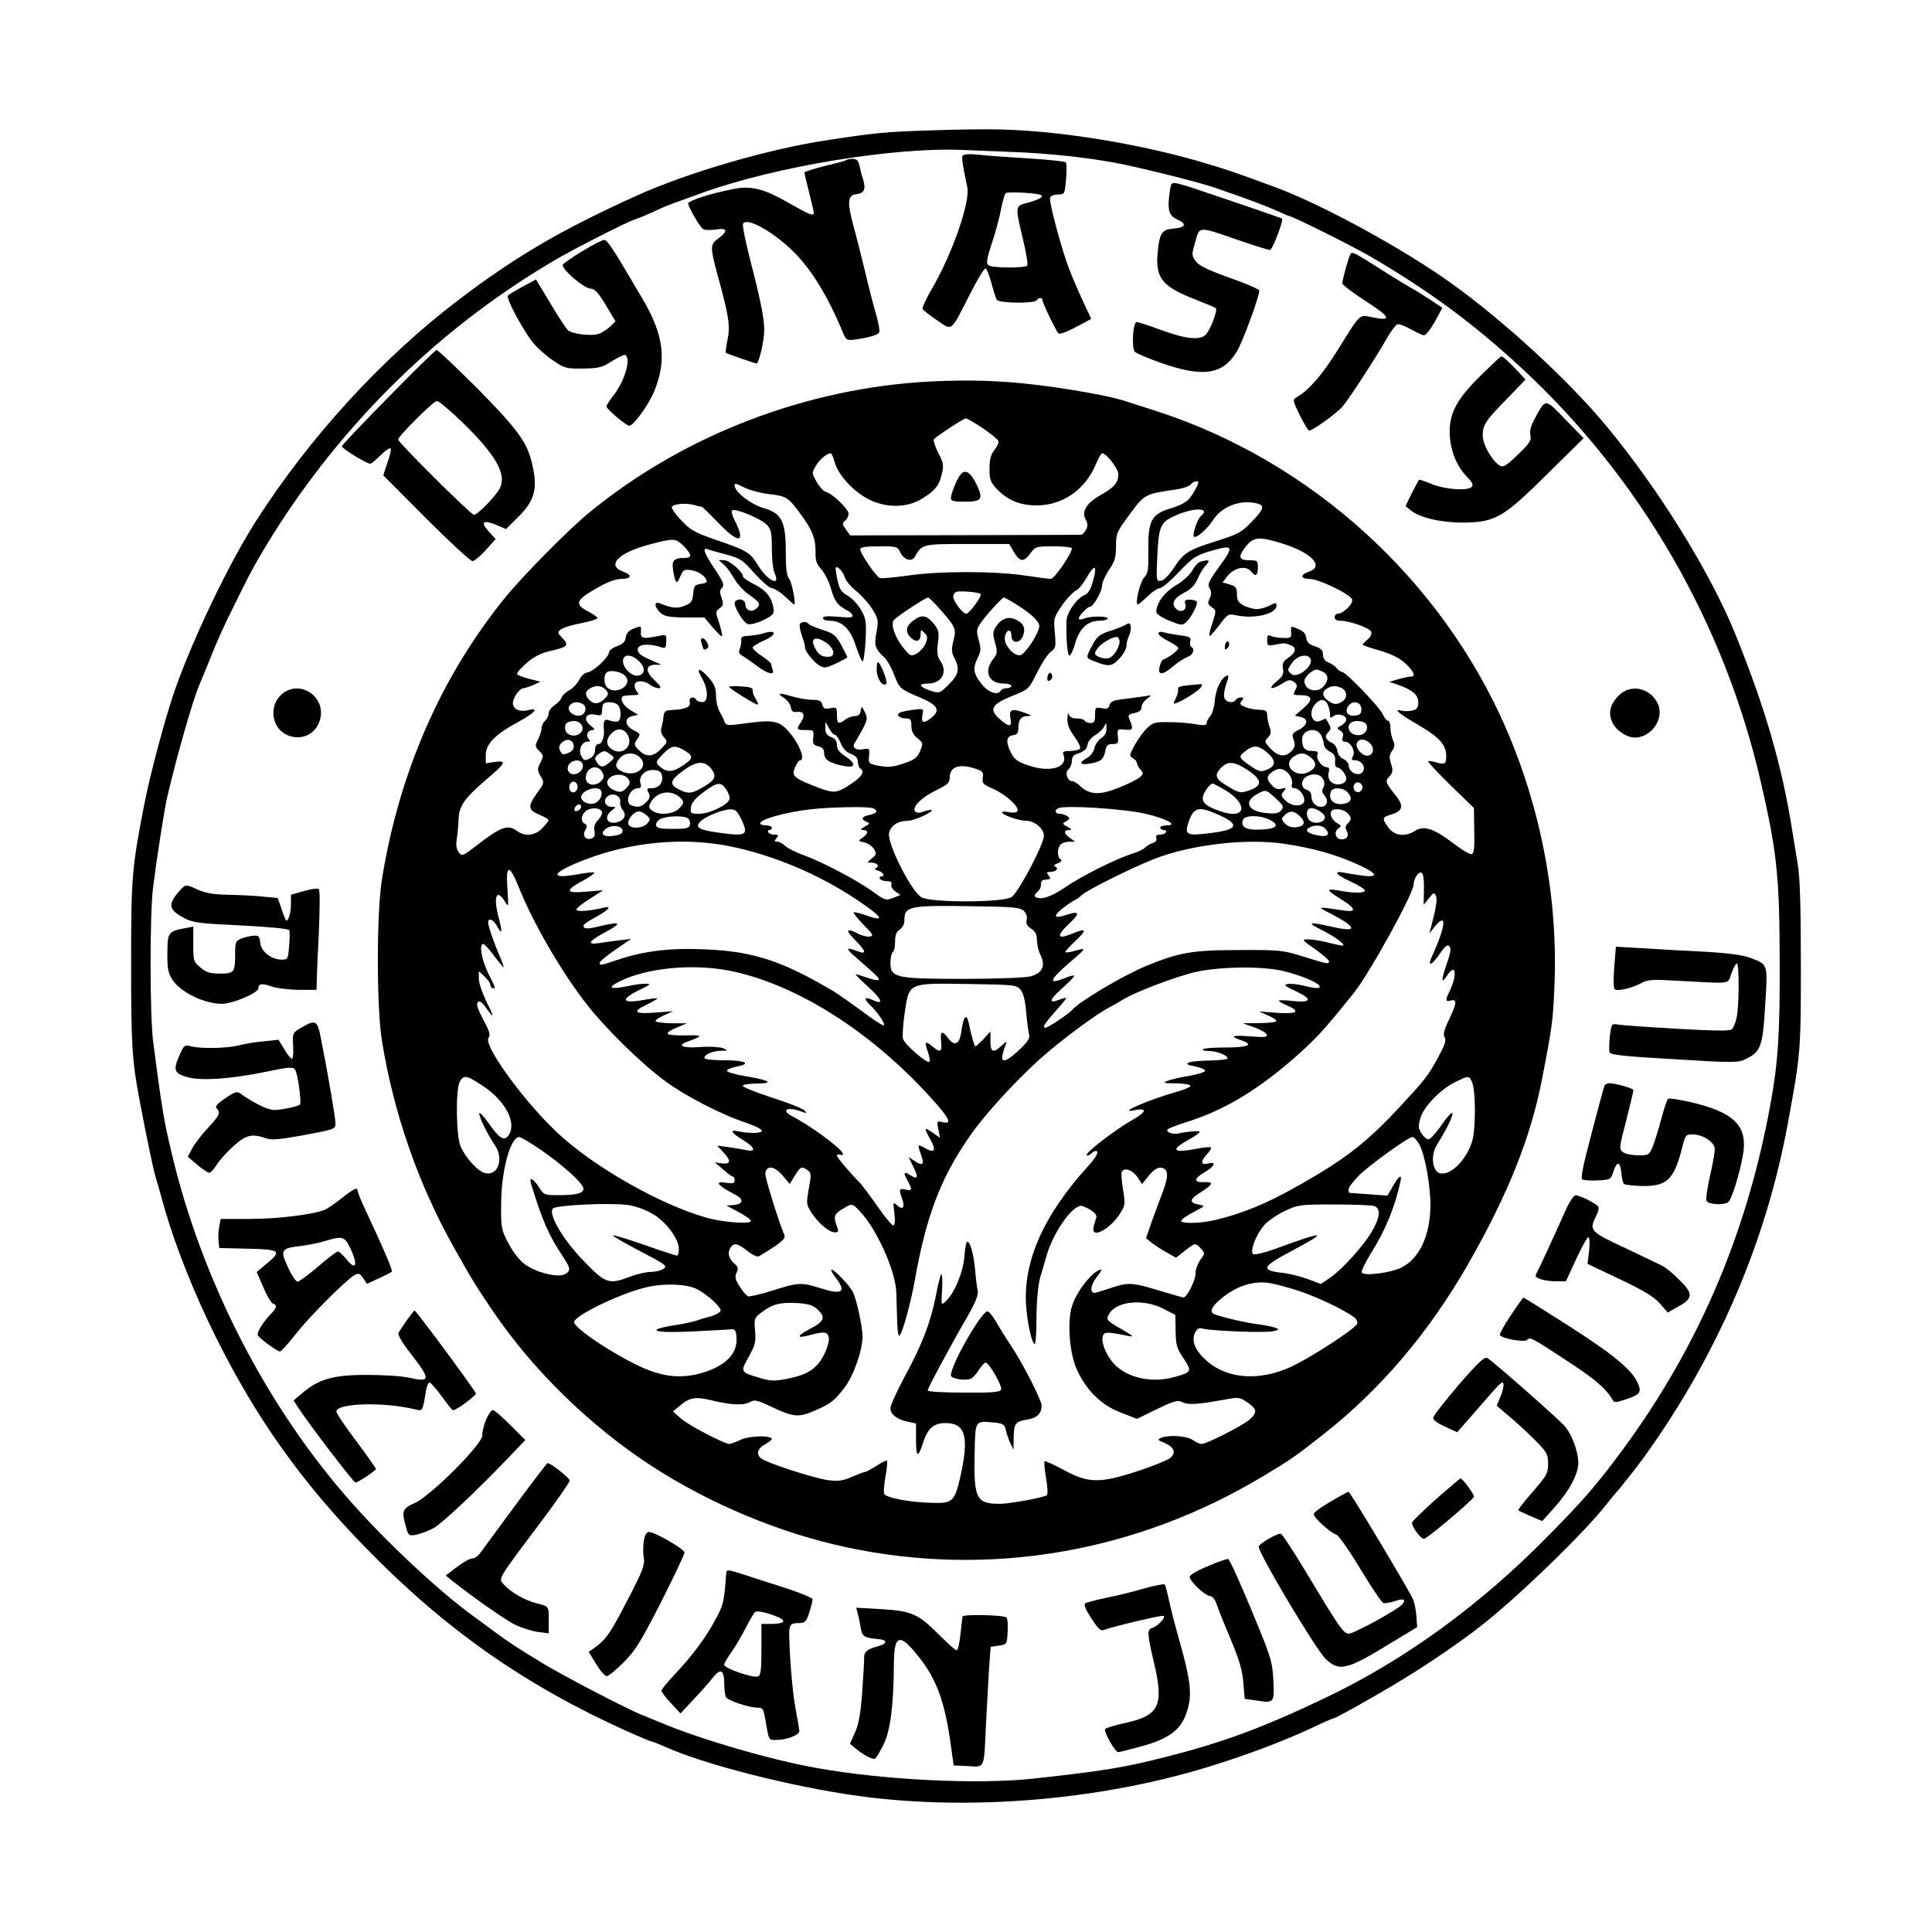 <?xml version="1.0" encoding="UTF-8" standalone="no" ?>
<!DOCTYPE svg PUBLIC "-//W3C//DTD SVG 1.1//EN" "http://www.w3.org/Graphics/SVG/1.1/DTD/svg11.dtd">
<svg xmlns="http://www.w3.org/2000/svg" xmlns:xlink="http://www.w3.org/1999/xlink" version="1.1" width="1080" height="1080" viewBox="0 0 1080 1080" xml:space="preserve">
<desc>Created with Fabric.js 5.2.4</desc>
<defs>
</defs>
<g transform="matrix(1 0 0 1 540 540)" id="9bfe1990-3d39-4aaf-bac9-66fecb00209b"  >
<rect style="stroke: none; stroke-width: 1; stroke-dasharray: none; stroke-linecap: butt; stroke-dashoffset: 0; stroke-linejoin: miter; stroke-miterlimit: 4; fill: rgb(255,255,255); fill-rule: nonzero; opacity: 1; visibility: hidden;" vector-effect="non-scaling-stroke"  x="-540" y="-540" rx="0" ry="0" width="1080" height="1080" />
</g>
<g transform="matrix(1 0 0 1 540 540)" id="a63774dd-87d8-4a61-bf3b-028e140f746c"  >
</g>
<g transform="matrix(1 0 0 1 540 540)"  >
<g style="" vector-effect="non-scaling-stroke"   >
		<g transform="matrix(0.13 0 0 -0.13 0 0)"  >
<path style="stroke: none; stroke-width: 1; stroke-dasharray: none; stroke-linecap: butt; stroke-dashoffset: 0; stroke-linejoin: miter; stroke-miterlimit: 4; fill: rgb(0,0,0); fill-rule: nonzero; opacity: 1;" vector-effect="non-scaling-stroke"  transform=" translate(-4795, -7934.95)" d="M 4640 11528 C 4450 11522 4405 11518 4192 11485 C 3946 11448 3596 11346 3380 11248 C 3053 11100 2860 10987 2610 10797 C 2283 10548 1972 10208 1743 9850 C 1628 9670 1478 9359 1396 9130 C 1356 9018 1288 8766 1261 8627 C 1208 8354 1205 8318 1205 7940 C 1205 7599 1209 7528 1240 7365 C 1269 7210 1302 7051 1311 7025 C 1316 7009 1334 6946 1351 6885 C 1396 6729 1479 6520 1569 6340 C 1742 5991 1940 5713 2215 5432 C 2556 5082 2899 4842 3336 4645 C 3392 4620 3440 4600 3444 4600 C 3447 4600 3469 4591 3493 4581 C 3665 4502 4047 4405 4340 4365 C 4809 4302 5361 4347 5823 4487 C 5986 4536 6160 4601 6287 4661 C 6333 4683 6372 4700 6376 4700 C 6385 4700 6572 4805 6671 4866 C 6783 4934 6918 5026 7006 5095 C 7158 5212 7448 5492 7545 5615 C 7567 5643 7587 5667 7590 5670 C 7603 5683 7680 5781 7712 5825 C 8026 6261 8237 6751 8330 7264 C 8384 7557 8385 7568 8385 7940 C 8385 8184 8381 8318 8372 8370 C 8365 8411 8355 8474 8349 8510 C 8306 8787 8234 9039 8104 9360 C 7996 9627 7773 9987 7546 10260 C 7384 10455 7110 10707 6880 10872 C 6676 11018 6336 11204 6135 11280 C 5958 11346 5904 11364 5790 11397 C 5521 11474 5193 11526 4945 11532 C 4885 11534 4747 11532 4640 11528 z M 5001 11435 C 5144 11430 5318 11411 5435 11389 C 5539 11370 5802 11304 5870 11280 C 6009 11232 6083 11204 6128 11184 C 6157 11171 6182 11160 6184 11160 C 6198 11160 6456 11031 6537 10984 C 6789 10836 6975 10699 7183 10507 C 7696 10032 8056 9410 8213 8725 C 8283 8422 8293 8320 8294 7950 C 8295 7646 8287 7518 8254 7340 C 8150 6768 7933 6270 7589 5815 C 7497 5693 7439 5627 7301 5487 C 7008 5188 6681 4950 6340 4788 C 6045 4647 5866 4583 5560 4511 C 5444 4484 5322 4466 5078 4440 C 4842 4415 4438 4435 4155 4486 C 3959 4520 3648 4611 3481 4682 C 3456 4692 3422 4706 3405 4713 C 3337 4740 3068 4880 2974 4937 C 2867 5002 2830 5026 2765 5074 C 2743 5091 2700 5122 2670 5144 C 2522 5253 2309 5452 2157 5623 C 1788 6037 1507 6584 1377 7140 C 1346 7269 1335 7336 1300 7608 C 1285 7721 1285 8153 1299 8270 C 1315 8398 1349 8616 1361 8665 C 1404 8847 1471 9081 1499 9145 C 1504 9156 1520 9197 1536 9235 C 1568 9317 1607 9405 1643 9475 C 1656 9503 1682 9554 1700 9590 C 1738 9666 1803 9775 1873 9880 C 2176 10331 2569 10702 3030 10972 C 3114 11021 3338 11135 3370 11145 C 3384 11149 3422 11165 3455 11180 C 3488 11196 3535 11215 3560 11223 C 3585 11232 3632 11249 3665 11261 C 3977 11373 4487 11457 4780 11444 C 4821 11442 4921 11438 5001 11435 z" stroke-linecap="round" />
</g>
		<g transform="matrix(0.13 0 0 -0.13 22.84 -403.64)"  >
<path style="stroke: none; stroke-width: 1; stroke-dasharray: none; stroke-linecap: butt; stroke-dashoffset: 0; stroke-linejoin: miter; stroke-miterlimit: 4; fill: rgb(0,0,0); fill-rule: nonzero; opacity: 1;" vector-effect="non-scaling-stroke"  transform=" translate(-4966.34, -10962.25)" d="M 4776 11342 C 4771 11333 4776 11301 4796 11208 C 4810 11145 4734 10925 4645 10771 C 4619 10727 4601 10687 4604 10682 C 4607 10677 4635 10655 4666 10634 C 4733 10588 4723 10580 4808 10747 C 4839 10809 4869 10858 4875 10857 C 4880 10855 4891 10827 4900 10794 C 4908 10762 4919 10729 4923 10722 C 4933 10707 5086 10705 5095 10720 C 5103 10733 5120 10733 5120 10719 C 5120 10708 5177 10589 5188 10578 C 5195 10571 5232 10587 5307 10628 L 5329 10640 L 5288 10728 C 5266 10776 5237 10844 5225 10880 C 5193 10971 5149 11140 5152 11159 C 5154 11169 5166 11174 5185 11175 C 5215 11175 5215 11176 5221 11240 C 5224 11276 5224 11309 5220 11313 C 5216 11317 5144 11325 5059 11330 C 4974 11335 4877 11342 4844 11346 C 4807 11350 4780 11348 4776 11342 z M 5109 11174 C 5130 11167 5111 11155 5058 11140 C 5001 11125 5001 11128 5035 10985 C 5049 10927 5058 10874 5054 10869 C 5048 10859 4918 10858 4893 10868 C 4875 10874 4877 10890 4904 10972 C 4918 11012 4934 11074 4941 11110 C 4948 11146 4957 11178 4962 11181 C 4971 11187 5086 11182 5109 11174 z" stroke-linecap="round" />
</g>
		<g transform="matrix(0.13 0 0 -0.13 -101.85 -394.01)"  >
<path style="stroke: none; stroke-width: 1; stroke-dasharray: none; stroke-linecap: butt; stroke-dashoffset: 0; stroke-linejoin: miter; stroke-miterlimit: 4; fill: rgb(0,0,0); fill-rule: nonzero; opacity: 1;" vector-effect="non-scaling-stroke"  transform=" translate(-4031.13, -10890)" d="M 4298 11324 C 4295 11321 4253 11310 4206 11299 C 4159 11287 4120 11275 4120 11271 C 4120 11267 4129 11228 4140 11185 C 4151 11142 4160 11103 4160 11098 C 4160 11082 4140 11090 4055 11139 C 3945 11202 3891 11216 3813 11200 C 3716 11181 3620 11150 3620 11138 C 3620 11123 3670 11037 3684 11028 C 3690 11023 3714 11023 3738 11026 C 3789 11034 3793 11020 3750 10988 C 3714 10962 3714 10951 3745 10835 C 3794 10659 3802 10611 3789 10552 C 3783 10523 3780 10497 3782 10496 C 3786 10492 3908 10450 3914 10450 C 3922 10450 3939 10514 3945 10565 C 3952 10621 3940 10688 3886 10898 C 3866 10976 3852 11045 3856 11051 C 3872 11078 3970 11026 4059 10944 C 4142 10867 4217 10748 4284 10586 C 4299 10550 4302 10548 4337 10553 C 4396 10561 4434 10572 4441 10583 C 4445 10588 4439 10620 4430 10654 C 4420 10687 4398 10771 4382 10840 C 4365 10909 4342 11001 4330 11044 C 4303 11145 4306 11174 4343 11178 C 4377 11182 4385 11199 4372 11242 C 4366 11260 4359 11287 4356 11303 C 4351 11323 4344 11330 4326 11330 C 4314 11330 4301 11327 4298 11324 z" stroke-linecap="round" />
</g>
		<g transform="matrix(0.13 0 0 -0.13 135.04 -384.87)"  >
<path style="stroke: none; stroke-width: 1; stroke-dasharray: none; stroke-linecap: butt; stroke-dashoffset: 0; stroke-linejoin: miter; stroke-miterlimit: 4; fill: rgb(0,0,0); fill-rule: nonzero; opacity: 1;" vector-effect="non-scaling-stroke"  transform=" translate(-5807.8, -10821.45)" d="M 5645 11188 C 5634 11113 5641 11087 5678 11071 C 5720 11052 5714 11036 5662 11032 C 5611 11028 5601 11013 5593 10927 C 5583 10818 5614 10781 5760 10725 C 5801 10709 5839 10693 5843 10690 C 5852 10682 5823 10603 5802 10578 C 5779 10550 5716 10556 5610 10595 C 5558 10614 5510 10630 5503 10630 C 5487 10630 5480 10519 5495 10502 C 5502 10495 5554 10473 5611 10453 C 5789 10391 5873 10404 5933 10502 C 5958 10543 6030 10737 6030 10765 C 6030 10771 5973 10796 5903 10820 C 5809 10854 5772 10872 5757 10891 C 5739 10917 5739 10920 5755 10975 C 5774 11043 5765 11043 5944 10981 C 6010 10958 6069 10940 6076 10940 C 6087 10940 6136 11069 6128 11075 C 6126 11076 6062 11099 5985 11125 C 5908 11151 5815 11183 5778 11195 C 5742 11208 5698 11221 5682 11225 C 5652 11231 5651 11230 5645 11188 z" stroke-linecap="round" />
</g>
		<g transform="matrix(0.13 0 0 -0.13 -213.15 -353.94)"  >
<path style="stroke: none; stroke-width: 1; stroke-dasharray: none; stroke-linecap: butt; stroke-dashoffset: 0; stroke-linejoin: miter; stroke-miterlimit: 4; fill: rgb(0,0,0); fill-rule: nonzero; opacity: 1;" vector-effect="non-scaling-stroke"  transform=" translate(-3196.39, -10589.51)" d="M 3185 10940 C 3142 10914 3104 10888 3102 10882 C 3096 10864 3193 10781 3220 10780 C 3240 10779 3253 10765 3287 10709 L 3329 10639 L 3303 10614 C 3288 10601 3266 10587 3253 10584 C 3220 10575 3143 10585 3125 10600 C 3117 10607 3083 10659 3049 10716 L 2987 10819 L 2931 10789 C 2900 10772 2871 10755 2866 10750 C 2857 10741 2919 10622 2968 10555 C 2984 10533 3023 10497 3054 10475 C 3110 10437 3115 10435 3189 10436 C 3256 10437 3271 10440 3314 10468 C 3341 10485 3367 10497 3371 10494 C 3397 10478 3368 10381 3319 10319 C 3303 10299 3290 10278 3290 10273 C 3290 10262 3375 10190 3388 10190 C 3407 10190 3472 10281 3496 10340 C 3549 10470 3536 10577 3453 10722 C 3322 10946 3294 10990 3280 10989 C 3272 10989 3229 10967 3185 10940 z" stroke-linecap="round" />
</g>
		<g transform="matrix(0.13 0 0 -0.13 224.79 -348.94)"  >
<path style="stroke: none; stroke-width: 1; stroke-dasharray: none; stroke-linecap: butt; stroke-dashoffset: 0; stroke-linejoin: miter; stroke-miterlimit: 4; fill: rgb(0,0,0); fill-rule: nonzero; opacity: 1;" vector-effect="non-scaling-stroke"  transform=" translate(-6480.9, -10552.03)" d="M 6405 10929 C 6397 10916 6370 10820 6370 10803 C 6370 10797 6416 10762 6472 10726 C 6579 10657 6586 10639 6496 10658 C 6442 10669 6449 10676 6351 10518 C 6285 10412 6227 10344 6174 10314 C 6156 10303 6156 10300 6187 10236 C 6205 10200 6223 10170 6227 10170 C 6243 10170 6348 10246 6372 10275 C 6402 10311 6513 10482 6559 10563 C 6577 10595 6599 10624 6606 10627 C 6614 10630 6640 10620 6664 10606 C 6689 10592 6715 10580 6722 10580 C 6729 10580 6750 10607 6768 10639 L 6800 10698 L 6748 10733 C 6719 10752 6682 10775 6665 10784 C 6649 10793 6601 10822 6560 10848 C 6419 10938 6412 10941 6405 10929 z" stroke-linecap="round" />
</g>
		<g transform="matrix(0.13 0 0 -0.13 -294.95 -285.34)"  >
<path style="stroke: none; stroke-width: 1; stroke-dasharray: none; stroke-linecap: butt; stroke-dashoffset: 0; stroke-linejoin: miter; stroke-miterlimit: 4; fill: rgb(0,0,0); fill-rule: nonzero; opacity: 1;" vector-effect="non-scaling-stroke"  transform=" translate(-2582.84, -10075)" d="M 2368 10326 C 2259 10215 2169 10121 2168 10115 C 2165 10107 2273 10040 2290 10040 C 2294 10040 2314 10056 2334 10076 C 2354 10096 2374 10109 2377 10106 C 2381 10103 2375 10075 2364 10045 L 2346 9990 L 2530 9805 C 2632 9703 2722 9620 2730 9621 C 2738 9622 2764 9643 2787 9669 L 2829 9716 L 2798 9750 C 2762 9791 2776 9800 2836 9775 L 2874 9759 L 2926 9811 C 2992 9876 3008 9925 2992 10010 C 2971 10125 2939 10171 2756 10358 C 2662 10452 2581 10529 2575 10529 C 2570 10528 2476 10437 2368 10326 z M 2686 10218 C 2830 10078 2878 9994 2847 9934 C 2830 9901 2751 9820 2736 9820 C 2723 9820 2410 10131 2410 10144 C 2410 10158 2562 10310 2577 10310 C 2584 10310 2633 10269 2686 10218 z" stroke-linecap="round" />
</g>
		<g transform="matrix(0.13 0 0 -0.13 295.47 -294.34)"  >
<path style="stroke: none; stroke-width: 1; stroke-dasharray: none; stroke-linecap: butt; stroke-dashoffset: 0; stroke-linejoin: miter; stroke-miterlimit: 4; fill: rgb(0,0,0); fill-rule: nonzero; opacity: 1;" vector-effect="non-scaling-stroke"  transform=" translate(-7011, -10142.5)" d="M 6955 10421 C 6851 10319 6818 10259 6818 10176 C 6818 10103 6845 10031 6892 9982 C 6916 9958 6921 9947 6912 9938 C 6894 9920 6793 9928 6738 9952 C 6711 9963 6688 9971 6686 9969 C 6684 9967 6670 9940 6655 9911 L 6628 9856 L 6650 9838 C 6690 9806 6779 9785 6875 9785 C 7014 9786 7048 9806 7238 9994 L 7394 10148 L 7315 10229 C 7227 10320 7231 10319 7186 10236 C 7167 10202 7161 10179 7165 10161 C 7170 10138 7162 10126 7111 10077 C 7058 10026 7048 10021 7032 10031 C 6999 10052 6960 10121 6960 10160 C 6960 10205 6974 10226 7069 10322 L 7144 10400 L 7110 10437 C 7072 10477 7048 10499 7040 10500 C 7037 10500 6999 10464 6955 10421 z" stroke-linecap="round" />
</g>
		<g transform="matrix(0.13 0 0 -0.13 0.22 2.36)"  >
<path style="stroke: none; stroke-width: 1; stroke-dasharray: none; stroke-linecap: butt; stroke-dashoffset: 0; stroke-linejoin: miter; stroke-miterlimit: 4; fill: rgb(0,0,0); fill-rule: nonzero; opacity: 1;" vector-effect="non-scaling-stroke"  transform=" translate(-4796.63, -7917.24)" d="M 4645 10449 C 4109 10422 3578 10218 3170 9881 C 3086 9812 2891 9615 2816 9523 C 2539 9183 2357 8769 2283 8305 C 2260 8160 2260 7752 2284 7610 C 2335 7298 2441 6995 2593 6725 C 2669 6589 2691 6554 2758 6455 C 2933 6197 3176 5960 3439 5788 C 3694 5622 3996 5496 4285 5435 C 4898 5305 5529 5414 6075 5743 C 6196 5816 6209 5825 6330 5920 C 6576 6113 6783 6356 6952 6650 C 7125 6952 7225 7201 7273 7455 C 7316 7676 7319 7701 7325 7845 C 7342 8222 7268 8611 7115 8962 C 6835 9601 6277 10107 5615 10321 C 5549 10342 5482 10364 5465 10369 C 5413 10386 5229 10419 5100 10434 C 4943 10453 4811 10457 4645 10449 z M 4867 10248 C 4902 10224 4932 10200 4934 10193 C 4937 10187 4929 10169 4917 10154 C 4901 10134 4896 10113 4896 10073 C 4896 10029 4900 10016 4925 9989 C 4974 9938 5026 9916 5100 9916 C 5210 9916 5308 9984 5353 10092 C 5364 10118 5376 10140 5380 10140 C 5399 10140 5450 10074 5450 10050 C 5450 10014 5432 9993 5376 9962 C 5314 9927 5291 9891 5309 9857 C 5319 9838 5319 9827 5311 9811 C 5304 9800 5296 9790 5292 9790 C 5288 9789 5063 9789 4791 9788 L 4297 9787 L 4279 9812 C 4262 9835 4262 9839 4275 9850 C 4283 9857 4290 9870 4290 9880 C 4290 9900 4223 9965 4193 9974 C 4182 9977 4164 9997 4152 10018 C 4131 10056 4131 10056 4150 10087 C 4166 10115 4197 10140 4214 10140 C 4217 10140 4225 10122 4231 10099 C 4248 10045 4306 9981 4371 9945 C 4445 9905 4536 9904 4601 9942 C 4660 9977 4680 10001 4691 10051 C 4700 10088 4698 10100 4675 10143 C 4661 10171 4653 10197 4657 10201 C 4679 10221 4785 10290 4794 10290 C 4800 10290 4833 10271 4867 10248 z M 5778 9979 C 5752 9933 5736 9922 5665 9900 C 5592 9877 5577 9845 5579 9722 C 5580 9640 5578 9624 5561 9606 C 5543 9587 5520 9490 5534 9490 C 5537 9490 5556 9506 5576 9525 C 5595 9544 5619 9560 5628 9560 C 5638 9560 5674 9591 5710 9629 C 5769 9691 5782 9700 5844 9719 C 5947 9749 5950 9743 5880 9647 C 5838 9589 5833 9576 5842 9560 C 5851 9546 5851 9535 5843 9517 C 5833 9495 5834 9490 5852 9478 C 5871 9465 5872 9464 5855 9412 C 5845 9383 5839 9357 5842 9355 C 5844 9352 5863 9373 5884 9401 C 5919 9448 5924 9451 5953 9444 C 6034 9426 6130 9449 6130 9485 C 6130 9499 6127 9499 6100 9485 C 6084 9477 6059 9470 6045 9470 C 6031 9470 6006 9477 5990 9485 C 5966 9498 5960 9507 5960 9534 C 5960 9562 5956 9568 5929 9576 L 5898 9585 L 5919 9612 C 5949 9649 5999 9659 6021 9632 C 6041 9607 6050 9613 6050 9652 C 6050 9677 6047 9680 6016 9680 C 5970 9680 5964 9693 5992 9731 C 6029 9781 6050 9784 6149 9754 C 6278 9715 6338 9655 6270 9631 C 6231 9618 6232 9600 6272 9600 C 6311 9600 6446 9535 6455 9512 C 6462 9494 6417 9450 6393 9450 C 6386 9450 6380 9443 6380 9435 C 6380 9426 6389 9420 6403 9420 C 6444 9420 6531 9389 6537 9373 C 6541 9363 6535 9350 6520 9338 C 6508 9328 6499 9318 6501 9316 C 6503 9314 6537 9302 6577 9291 C 6626 9276 6661 9259 6685 9236 C 6721 9202 6730 9180 6708 9180 C 6701 9180 6677 9175 6655 9169 L 6615 9157 L 6652 9145 C 6714 9123 6740 9101 6740 9069 C 6740 9047 6734 9039 6715 9034 C 6701 9031 6681 9030 6670 9033 C 6629 9044 6653 9022 6740 8972 C 6832 8918 6860 8886 6860 8837 C 6860 8804 6853 8800 6817 8811 C 6800 8816 6784 8818 6782 8816 C 6780 8813 6823 8767 6878 8713 L 6979 8615 L 6980 8550 C 6982 8440 6981 8427 6971 8417 C 6966 8412 6934 8430 6889 8464 C 6806 8527 6763 8541 6725 8516 C 6685 8490 6637 8495 6612 8530 C 6583 8569 6584 8575 6621 8586 C 6673 8601 6679 8623 6644 8667 C 6598 8725 6596 8729 6616 8751 C 6630 8767 6632 8776 6623 8804 C 6614 8832 6615 8843 6627 8860 C 6639 8877 6640 8887 6631 8906 C 6625 8920 6620 8944 6620 8960 C 6620 8977 6615 8990 6610 8990 C 6604 8990 6594 9002 6587 9018 C 6574 9048 6428 9200 6412 9200 C 6407 9200 6396 9207 6389 9216 C 6382 9225 6366 9236 6353 9241 C 6338 9247 6330 9258 6330 9274 C 6330 9293 6322 9301 6296 9310 C 6270 9318 6260 9328 6258 9347 C 6256 9364 6245 9376 6223 9385 C 6192 9398 6191 9398 6193 9372 C 6195 9347 6192 9345 6160 9346 C 6141 9346 6117 9350 6108 9354 C 6093 9361 6090 9357 6090 9336 C 6090 9313 6093 9311 6123 9317 C 6140 9320 6157 9323 6160 9323 C 6163 9324 6175 9321 6188 9316 C 6218 9306 6216 9285 6181 9261 C 6158 9245 6154 9235 6158 9213 C 6162 9191 6157 9181 6129 9158 C 6091 9126 6107 9120 6155 9150 C 6182 9167 6189 9168 6205 9157 C 6219 9146 6221 9140 6211 9122 C 6200 9101 6201 9100 6234 9100 C 6285 9100 6289 9081 6246 9044 L 6209 9012 L 6235 9006 C 6270 8997 6264 8970 6224 8950 C 6197 8936 6195 8932 6204 8908 C 6212 8886 6210 8877 6195 8860 C 6169 8832 6138 8835 6105 8870 C 6078 8898 6077 8901 6094 8918 C 6107 8933 6108 8943 6100 8964 C 6095 8979 6090 9001 6090 9014 C 6090 9032 6084 9036 6058 9037 C 6040 9037 6012 9042 5996 9049 C 5973 9058 5970 9063 5980 9075 C 5990 9087 5990 9090 5977 9090 C 5968 9090 5958 9086 5955 9080 C 5945 9063 5912 9069 5906 9088 C 5902 9098 5906 9125 5914 9148 C 5925 9177 5925 9187 5917 9184 C 5892 9174 5870 9129 5865 9079 C 5863 9051 5854 9020 5846 9011 C 5837 9001 5830 8988 5830 8980 C 5830 8970 5819 8969 5783 8975 C 5756 8980 5705 8984 5668 8984 C 5608 8985 5598 8982 5573 8958 C 5558 8943 5534 8910 5520 8885 C 5497 8842 5496 8838 5513 8829 C 5522 8823 5530 8814 5530 8808 C 5530 8802 5537 8789 5545 8780 C 5559 8765 5558 8762 5543 8747 C 5533 8739 5492 8718 5452 8702 C 5370 8669 5327 8671 5286 8709 C 5274 8721 5259 8730 5252 8730 C 5231 8730 5219 8767 5235 8780 C 5243 8787 5250 8803 5250 8817 C 5250 8831 5257 8843 5268 8846 C 5303 8857 5315 8868 5318 8889 C 5320 8902 5335 8919 5350 8928 C 5366 8937 5384 8954 5389 8965 C 5398 8983 5399 8983 5399 8958 C 5400 8940 5392 8925 5376 8915 C 5363 8906 5350 8887 5347 8872 C 5344 8856 5330 8838 5316 8830 C 5278 8810 5284 8798 5328 8806 C 5375 8814 5386 8823 5394 8860 C 5398 8884 5405 8890 5425 8890 C 5449 8890 5451 8893 5448 8923 C 5445 8954 5446 8955 5479 8952 C 5514 8948 5516 8953 5496 9001 C 5491 9013 5496 9019 5519 9023 C 5541 9028 5550 9035 5550 9049 C 5550 9059 5560 9075 5573 9084 C 5595 9101 5595 9101 5561 9095 C 5542 9092 5502 9087 5472 9083 C 5429 9078 5416 9073 5412 9057 C 5408 9042 5401 9039 5379 9044 C 5352 9049 5350 9048 5350 9015 C 5350 8987 5346 8980 5331 8980 C 5320 8980 5308 8985 5305 8990 C 5302 8996 5286 9000 5270 9000 C 5251 9000 5240 9006 5237 9018 C 5234 9027 5232 9019 5231 8999 C 5230 8974 5239 8952 5261 8922 C 5278 8899 5289 8876 5285 8870 C 5282 8865 5263 8860 5243 8860 C 5215 8860 5209 8857 5214 8844 C 5235 8788 5155 8765 5060 8799 C 5015 8814 5002 8825 4987 8855 C 4965 8900 4968 8924 4998 8928 C 5014 8930 5020 8938 5020 8955 C 5020 8994 5031 9010 5059 9010 C 5081 9011 5079 9013 5045 9025 C 4992 9044 4979 9039 4986 9000 C 4994 8962 4980 8961 4939 8998 C 4893 9039 4904 9060 4992 9096 C 5065 9125 5065 9125 5101 9198 C 5121 9238 5147 9278 5160 9287 C 5181 9302 5182 9308 5177 9368 C 5171 9430 5172 9434 5208 9486 C 5228 9515 5255 9543 5266 9549 C 5278 9554 5298 9578 5311 9601 C 5347 9665 5361 9662 5342 9594 C 5331 9554 5320 9536 5304 9530 C 5271 9517 5227 9454 5227 9417 C 5225 9338 5231 9270 5240 9270 C 5245 9270 5257 9295 5265 9325 C 5283 9387 5319 9420 5368 9420 C 5385 9420 5401 9424 5404 9428 C 5411 9440 5336 9442 5305 9430 C 5289 9424 5280 9424 5280 9430 C 5280 9442 5317 9480 5328 9480 C 5342 9480 5380 9546 5380 9571 C 5380 9584 5394 9615 5410 9639 C 5435 9675 5440 9693 5440 9741 C 5440 9795 5443 9802 5499 9878 C 5563 9965 5564 9965 5702 9985 C 5728 9989 5755 9998 5761 10006 C 5767 10014 5779 10020 5787 10020 C 5798 10020 5796 10011 5778 9979 z M 3846 9991 C 3867 9981 3912 9969 3945 9965 C 4022 9956 4029 9952 4079 9885 C 4133 9813 4148 9776 4148 9717 C 4147 9679 4152 9664 4172 9642 C 4186 9627 4205 9590 4214 9559 C 4230 9503 4243 9486 4283 9465 C 4294 9460 4305 9450 4307 9443 C 4310 9434 4295 9432 4246 9437 C 4199 9441 4180 9440 4180 9431 C 4180 9425 4192 9420 4208 9420 C 4261 9420 4296 9387 4320 9316 C 4332 9280 4345 9248 4350 9245 C 4354 9243 4360 9282 4363 9333 C 4367 9416 4365 9429 4344 9466 C 4331 9489 4305 9517 4286 9528 C 4258 9544 4250 9557 4242 9596 C 4236 9623 4233 9647 4235 9649 C 4243 9657 4268 9629 4274 9606 C 4277 9593 4300 9566 4325 9546 C 4350 9525 4381 9489 4395 9466 C 4418 9427 4419 9418 4410 9371 C 4399 9314 4404 9299 4442 9264 C 4455 9252 4474 9219 4485 9190 C 4509 9128 4511 9126 4597 9090 C 4675 9057 4687 9035 4644 9001 C 4612 8976 4601 8980 4608 9016 C 4613 9043 4613 9043 4566 9037 C 4540 9033 4514 9028 4509 9024 C 4493 9015 4510 9000 4536 9000 C 4556 9000 4560 8995 4560 8968 C 4560 8945 4568 8930 4586 8915 C 4611 8895 4611 8893 4598 8860 C 4585 8831 4574 8822 4526 8806 C 4481 8791 4460 8789 4422 8796 C 4376 8805 4375 8806 4378 8839 C 4381 8870 4380 8872 4356 8868 C 4320 8861 4302 8875 4318 8897 C 4324 8907 4340 8934 4352 8957 C 4371 8995 4372 9002 4360 9027 C 4347 9054 4346 9054 4342 9033 C 4340 9017 4331 9010 4317 9010 C 4305 9010 4286 9003 4276 8995 C 4247 8973 4240 8976 4240 9015 C 4240 9048 4238 9049 4211 9044 C 4188 9039 4182 9042 4177 9059 C 4173 9076 4164 9080 4133 9080 C 4112 9080 4073 9087 4046 9095 C 3989 9112 3979 9110 4014 9087 C 4027 9078 4040 9060 4042 9048 C 4044 9031 4051 9026 4067 9028 C 4097 9032 4105 9014 4086 8985 C 4064 8952 4065 8950 4106 8950 C 4140 8950 4141 8949 4138 8918 C 4135 8891 4139 8885 4160 8880 C 4178 8876 4185 8867 4185 8850 C 4185 8822 4211 8806 4273 8795 C 4322 8786 4323 8806 4275 8838 C 4250 8854 4240 8868 4240 8885 C 4240 8903 4233 8913 4215 8920 C 4196 8927 4190 8937 4190 8957 L 4191 8985 L 4206 8958 C 4214 8942 4225 8930 4231 8930 C 4236 8930 4248 8914 4256 8894 C 4266 8870 4281 8854 4301 8847 C 4321 8839 4330 8829 4330 8813 C 4330 8801 4335 8788 4340 8785 C 4360 8772 4349 8751 4306 8722 C 4240 8677 4228 8676 4153 8705 C 4053 8744 4044 8752 4060 8790 C 4067 8806 4076 8820 4081 8820 C 4101 8820 4088 8867 4054 8916 C 4028 8953 4006 8973 3983 8981 C 3951 8991 3928 8990 3809 8974 C 3770 8969 3762 8971 3756 8987 C 3753 8997 3743 9016 3735 9030 C 3727 9044 3720 9074 3720 9097 C 3720 9130 3713 9147 3689 9175 C 3649 9220 3632 9220 3659 9174 C 3687 9127 3688 9070 3661 9070 C 3650 9070 3638 9075 3635 9080 C 3624 9098 3602 9091 3607 9070 C 3612 9049 3589 9039 3528 9036 C 3502 9035 3497 9030 3494 9007 C 3493 8992 3488 8971 3485 8959 C 3481 8946 3485 8932 3496 8919 C 3513 8900 3512 8899 3485 8870 C 3451 8835 3422 8832 3392 8860 C 3366 8884 3365 8890 3384 8915 C 3396 8932 3394 8935 3366 8949 C 3327 8969 3324 9002 3360 9010 L 3385 9016 L 3353 9035 C 3323 9052 3306 9082 3318 9094 C 3321 9097 3339 9100 3359 9100 C 3386 9100 3391 9103 3382 9112 C 3375 9119 3370 9132 3370 9142 C 3370 9164 3408 9166 3436 9145 C 3446 9137 3463 9130 3473 9130 C 3487 9130 3483 9138 3456 9164 C 3415 9202 3416 9230 3459 9231 L 3485 9231 L 3460 9242 C 3404 9266 3391 9274 3385 9288 C 3374 9318 3421 9326 3485 9306 C 3502 9300 3505 9304 3506 9330 C 3507 9360 3506 9362 3476 9355 C 3405 9341 3395 9343 3397 9372 C 3399 9399 3398 9399 3367 9387 C 3345 9378 3334 9366 3332 9349 C 3330 9330 3320 9320 3295 9311 C 3276 9304 3260 9292 3260 9285 C 3260 9264 3194 9202 3168 9198 C 3155 9196 3140 9183 3132 9166 C 3124 9151 3105 9130 3089 9121 C 3073 9112 3058 9098 3055 9088 C 3052 9079 3038 9065 3025 9056 C 3011 9047 3000 9031 3000 9021 C 3000 9011 2993 8997 2985 8990 C 2977 8983 2970 8969 2970 8958 C 2970 8948 2963 8926 2955 8910 C 2941 8882 2941 8879 2960 8860 C 2979 8841 2979 8838 2965 8810 C 2951 8782 2951 8777 2966 8751 C 2982 8724 2982 8722 2951 8680 C 2910 8623 2911 8606 2960 8586 C 2982 8577 3000 8567 3000 8563 C 3000 8559 2988 8543 2973 8528 C 2943 8496 2898 8491 2866 8515 C 2825 8546 2796 8535 2687 8451 C 2630 8407 2628 8406 2613 8425 C 2604 8438 2601 8457 2605 8480 C 2608 8499 2612 8538 2613 8566 C 2615 8624 2637 8655 2733 8738 C 2816 8808 2821 8820 2770 8813 L 2730 8807 L 2730 8843 C 2730 8890 2770 8931 2868 8984 C 2941 9024 2962 9048 2914 9036 C 2879 9027 2853 9036 2847 9060 C 2842 9081 2873 9130 2893 9130 C 2900 9131 2919 9137 2935 9144 L 2965 9158 L 2917 9170 C 2891 9177 2867 9186 2865 9190 C 2862 9195 2880 9216 2904 9237 C 2936 9265 2965 9280 3007 9290 C 3082 9307 3089 9314 3060 9345 C 3037 9369 3037 9371 3055 9384 C 3065 9391 3104 9403 3142 9410 C 3179 9417 3210 9427 3210 9431 C 3210 9436 3192 9449 3170 9460 C 3108 9492 3116 9510 3221 9568 C 3256 9588 3292 9600 3314 9600 C 3357 9600 3361 9617 3321 9631 C 3248 9657 3298 9711 3427 9746 C 3539 9776 3546 9776 3581 9741 C 3617 9704 3618 9690 3583 9690 C 3538 9690 3528 9678 3536 9634 C 3546 9578 3551 9574 3566 9610 C 3579 9640 3583 9642 3616 9637 C 3648 9632 3679 9608 3680 9588 C 3680 9584 3668 9580 3653 9578 C 3629 9575 3625 9570 3622 9537 C 3619 9504 3614 9496 3586 9485 C 3554 9471 3530 9474 3478 9495 C 3452 9505 3455 9478 3481 9454 C 3498 9439 3518 9435 3586 9434 L 3670 9434 L 3706 9391 C 3726 9368 3744 9351 3746 9353 C 3748 9355 3743 9380 3734 9409 C 3717 9458 3718 9461 3736 9474 C 3752 9486 3753 9493 3744 9518 C 3735 9542 3735 9551 3746 9562 C 3757 9573 3752 9586 3715 9642 C 3669 9710 3660 9736 3683 9728 C 3689 9725 3725 9715 3763 9705 C 3825 9688 3835 9682 3886 9623 C 3917 9589 3950 9560 3960 9560 C 3970 9560 3995 9544 4016 9525 C 4036 9506 4054 9490 4056 9490 C 4065 9490 4046 9587 4034 9601 C 4024 9612 4020 9646 4020 9714 C 4020 9848 4003 9882 3923 9905 C 3869 9921 3800 9975 3800 10001 C 3800 10013 3800 10013 3846 9991 z M 3659 9910 C 3662 9910 3694 9878 3732 9839 C 3819 9748 3850 9754 3800 9852 C 3789 9873 3785 9892 3790 9895 C 3804 9904 3912 9859 3937 9834 C 3957 9814 3960 9801 3960 9731 C 3960 9687 3965 9639 3972 9625 C 4000 9563 3941 9591 3899 9661 C 3865 9715 3852 9723 3710 9771 C 3630 9799 3609 9811 3573 9849 C 3549 9874 3530 9900 3530 9907 C 3530 9922 3585 9928 3625 9918 C 3641 9913 3657 9910 3659 9910 z M 6048 9924 C 6080 9915 6076 9900 6023 9845 C 5980 9800 5965 9792 5870 9762 C 5749 9724 5732 9713 5687 9645 C 5668 9616 5646 9594 5634 9592 C 5613 9589 5613 9592 5617 9687 C 5623 9823 5630 9841 5686 9868 C 5766 9907 5852 9909 5805 9870 C 5790 9858 5767 9790 5775 9782 C 5784 9772 5831 9813 5856 9851 C 5894 9912 5976 9943 6048 9924 z M 5001 9715 C 5027 9672 5043 9671 5072 9710 C 5093 9739 5097 9740 5172 9740 C 5215 9740 5250 9736 5250 9731 C 5250 9709 5175 9600 5160 9600 C 5151 9600 5099 9607 5044 9615 C 4915 9634 4676 9634 4543 9614 C 4485 9606 4432 9601 4424 9604 C 4408 9610 4340 9710 4340 9727 C 4340 9736 4362 9740 4420 9740 C 4496 9740 4501 9739 4512 9715 C 4527 9682 4561 9671 4575 9695 C 4606 9750 4607 9750 4800 9750 L 4981 9750 L 5001 9715 z M 4858 9535 C 4866 9528 4809 9450 4796 9450 C 4781 9450 4740 9504 4740 9524 C 4740 9532 4746 9541 4753 9544 C 4766 9550 4850 9543 4858 9535 z M 4680 9473 C 4751 9393 4754 9386 4741 9335 C 4732 9298 4732 9284 4745 9260 C 4769 9213 4764 9188 4720 9145 C 4681 9107 4681 9107 4640 9120 C 4592 9136 4588 9150 4632 9150 C 4691 9150 4718 9200 4684 9248 C 4672 9266 4669 9284 4674 9324 C 4680 9372 4678 9380 4655 9409 C 4624 9445 4603 9448 4566 9419 C 4535 9395 4533 9370 4559 9346 C 4582 9325 4600 9332 4600 9363 C 4600 9383 4601 9383 4616 9368 C 4630 9354 4631 9347 4621 9322 C 4614 9306 4597 9287 4583 9279 C 4559 9266 4556 9267 4530 9298 C 4491 9344 4470 9403 4484 9422 C 4495 9437 4620 9519 4632 9520 C 4635 9520 4657 9499 4680 9473 z M 4999 9498 C 5070 9455 5110 9419 5110 9397 C 5110 9368 5050 9276 5028 9272 C 5001 9267 4958 9316 4962 9347 C 4966 9382 4990 9390 4990 9356 C 4990 9321 5027 9320 5040 9355 C 5052 9387 5044 9408 5011 9424 C 4979 9441 4947 9430 4924 9395 C 4910 9373 4909 9364 4920 9325 C 4931 9285 4930 9279 4911 9254 C 4870 9202 4893 9150 4956 9150 C 4975 9150 4990 9146 4990 9140 C 4990 9135 4981 9130 4971 9130 C 4960 9130 4948 9126 4945 9120 C 4931 9097 4891 9111 4861 9149 C 4826 9193 4823 9217 4846 9262 C 4859 9288 4860 9299 4850 9336 C 4839 9374 4840 9383 4855 9406 C 4875 9437 4950 9520 4958 9520 C 4960 9520 4979 9510 4999 9498 z M 3387 9248 C 3416 9221 3417 9193 3389 9185 C 3362 9176 3320 9214 3320 9247 C 3320 9277 3355 9278 3387 9248 z M 6277 9255 C 6288 9224 6219 9170 6194 9191 C 6175 9206 6176 9212 6201 9244 C 6224 9273 6267 9279 6277 9255 z M 3334 9177 C 3358 9140 3290 9101 3254 9131 C 3234 9148 3236 9198 3258 9202 C 3285 9208 3322 9196 3334 9177 z M 6331 9200 C 6354 9187 6355 9163 6333 9138 C 6304 9106 6250 9121 6250 9161 C 6250 9178 6285 9210 6303 9210 C 6308 9210 6320 9205 6331 9200 z M 3245 9124 C 3257 9111 3258 9105 3249 9093 C 3224 9064 3200 9057 3179 9076 C 3155 9097 3155 9116 3178 9129 C 3203 9144 3226 9142 3245 9124 z M 6411 9130 C 6438 9115 6435 9082 6405 9068 C 6386 9059 6376 9060 6355 9074 C 6326 9093 6323 9115 6348 9129 C 6370 9142 6387 9142 6411 9130 z M 6350 9061 C 6355 9050 6360 9031 6360 9019 C 6360 9001 6363 9000 6375 9010 C 6392 9024 6430 9014 6430 8995 C 6430 8987 6420 8976 6408 8969 C 6389 8959 6388 8957 6404 8948 C 6415 8942 6419 8932 6415 8919 C 6411 8906 6413 8900 6424 8900 C 6448 8900 6471 8860 6459 8838 C 6451 8824 6453 8820 6468 8820 C 6493 8820 6512 8797 6504 8776 C 6492 8745 6440 8764 6440 8800 C 6440 8808 6430 8820 6418 8825 C 6404 8831 6394 8845 6392 8860 C 6390 8875 6380 8890 6368 8895 C 6340 8908 6335 8925 6353 8941 C 6364 8952 6365 8959 6356 8975 C 6350 8986 6344 8996 6343 8998 C 6342 9000 6333 8997 6322 8991 C 6284 8971 6264 9026 6297 9062 C 6318 9085 6337 9085 6350 9061 z M 3148 9061 C 3168 9049 3158 9015 3134 9012 C 3104 9008 3075 9037 3091 9056 C 3104 9072 3128 9074 3148 9061 z M 3298 9058 C 3314 9042 3313 8993 3298 8987 C 3291 8985 3275 8987 3263 8991 C 3240 9000 3234 8991 3238 8950 C 3241 8920 3229 8890 3215 8890 C 3206 8890 3200 8880 3200 8865 C 3200 8851 3192 8836 3181 8830 C 3155 8816 3152 8817 3140 8840 C 3127 8865 3143 8900 3167 8900 C 3180 8900 3181 8903 3173 8911 C 3158 8926 3168 8950 3189 8950 C 3201 8950 3199 8955 3181 8969 C 3147 8995 3159 9025 3200 9016 C 3226 9011 3230 9013 3230 9034 C 3230 9046 3233 9060 3237 9063 C 3248 9074 3285 9071 3298 9058 z M 6495 9040 C 6495 9020 6489 9014 6467 9012 C 6435 9008 6421 9032 6441 9056 C 6460 9080 6495 9070 6495 9040 z M 3139 8976 C 3163 8947 3122 8912 3086 8932 C 3067 8943 3065 8976 3083 8983 C 3106 8993 3128 8990 3139 8976 z M 6504 8984 C 6528 8975 6523 8941 6498 8931 C 6471 8921 6440 8937 6440 8962 C 6440 8985 6472 8996 6504 8984 z M 3341 8928 C 3364 8885 3323 8842 3279 8863 C 3247 8880 3243 8907 3270 8935 C 3294 8961 3325 8958 3341 8928 z M 6322 8928 C 6328 8915 6334 8897 6334 8887 C 6335 8877 6346 8864 6360 8857 C 6379 8847 6384 8837 6382 8817 C 6381 8802 6384 8790 6389 8790 C 6405 8790 6430 8760 6430 8740 C 6430 8716 6384 8707 6364 8728 C 6354 8737 6351 8752 6354 8766 C 6359 8783 6356 8790 6347 8790 C 6326 8790 6299 8825 6306 8844 C 6311 8857 6306 8860 6282 8860 C 6252 8860 6240 8874 6240 8909 C 6240 8952 6301 8966 6322 8928 z M 3108 8884 C 3110 8870 3103 8860 3086 8852 C 3064 8842 3059 8843 3050 8860 C 3043 8874 3044 8883 3056 8895 C 3077 8916 3104 8910 3108 8884 z M 6534 8891 C 6553 8870 6546 8840 6520 8840 C 6496 8840 6468 8874 6476 8894 C 6484 8915 6513 8914 6534 8891 z M 3588 8860 C 3626 8836 3623 8826 3564 8789 C 3528 8767 3502 8770 3474 8797 C 3460 8811 3462 8816 3491 8846 C 3529 8885 3543 8887 3588 8860 z M 6089 8854 C 6128 8821 6129 8796 6090 8780 C 6063 8769 6056 8770 6019 8795 C 5966 8832 5965 8835 5996 8859 C 6031 8887 6052 8885 6089 8854 z M 3266 8845 C 3285 8830 3285 8830 3261 8810 C 3234 8787 3222 8788 3206 8814 C 3197 8827 3199 8834 3214 8846 C 3239 8864 3242 8863 3266 8845 z M 3395 8830 C 3431 8791 3377 8747 3320 8770 C 3286 8784 3282 8801 3307 8830 C 3329 8855 3372 8856 3395 8830 z M 6280 8830 C 6306 8807 6301 8785 6265 8768 C 6212 8744 6157 8797 6199 8832 C 6229 8855 6251 8855 6280 8830 z M 3146 8805 C 3154 8785 3133 8760 3108 8760 C 3084 8760 3074 8786 3090 8805 C 3106 8824 3139 8824 3146 8805 z M 3699 8784 C 3724 8752 3718 8735 3665 8705 C 3616 8676 3600 8674 3560 8695 C 3518 8716 3522 8734 3578 8775 C 3635 8817 3671 8820 3699 8784 z M 6006 8778 C 6069 8736 6071 8711 6014 8691 C 5976 8678 5972 8678 5926 8705 C 5867 8739 5861 8754 5890 8786 C 5921 8818 5948 8816 6006 8778 z M 4846 8780 C 4867 8772 4871 8765 4867 8744 C 4863 8722 4868 8716 4914 8696 C 4969 8671 5026 8618 5016 8601 C 5012 8595 4996 8593 4980 8597 C 4963 8600 4950 8600 4950 8596 C 4950 8585 5022 8560 5053 8560 C 5090 8560 5130 8526 5130 8495 C 5130 8459 5020 8251 4991 8232 C 4956 8208 4651 8207 4605 8230 C 4562 8251 4455 8463 4464 8507 C 4471 8539 4503 8560 4546 8560 C 4572 8560 4655 8598 4647 8606 C 4645 8608 4630 8606 4615 8600 C 4597 8593 4583 8593 4577 8599 C 4560 8616 4601 8659 4663 8689 C 4716 8715 4724 8722 4725 8746 C 4725 8795 4772 8808 4846 8780 z M 3231 8769 C 3240 8751 3239 8744 3224 8729 C 3199 8705 3160 8714 3160 8744 C 3160 8789 3210 8807 3231 8769 z M 6191 8749 C 6197 8738 6199 8722 6196 8714 C 6193 8706 6197 8700 6207 8700 C 6226 8700 6249 8672 6250 8649 C 6250 8620 6199 8618 6171 8645 C 6149 8666 6148 8671 6161 8686 C 6174 8702 6173 8703 6152 8698 C 6136 8693 6123 8698 6110 8713 C 6083 8742 6086 8756 6125 8778 C 6148 8790 6174 8779 6191 8749 z M 3488 8752 C 3493 8722 3474 8700 3443 8700 C 3422 8700 3421 8697 3430 8680 C 3438 8665 3436 8656 3420 8640 C 3399 8619 3383 8616 3356 8626 C 3325 8638 3349 8700 3384 8700 C 3397 8700 3400 8705 3395 8721 C 3385 8751 3417 8782 3454 8778 C 3478 8776 3486 8769 3488 8752 z M 3344 8738 C 3352 8724 3350 8716 3334 8700 C 3317 8683 3309 8681 3287 8689 C 3251 8703 3241 8729 3266 8747 C 3290 8765 3330 8760 3344 8738 z M 6330 8740 C 6337 8727 6338 8714 6331 8702 C 6324 8690 6326 8680 6337 8668 C 6356 8647 6347 8620 6322 8620 C 6298 8620 6280 8639 6280 8666 C 6280 8679 6272 8690 6260 8693 C 6248 8696 6240 8707 6240 8719 C 6240 8759 6311 8775 6330 8740 z M 3125 8704 C 3125 8694 3117 8684 3108 8682 C 3090 8679 3082 8709 3097 8724 C 3109 8735 3125 8724 3125 8704 z M 6500 8705 C 6500 8686 6480 8676 6468 8688 C 6453 8703 6466 8731 6485 8724 C 6493 8721 6500 8712 6500 8705 z M 3764 8694 C 3774 8680 3780 8662 3778 8653 C 3773 8629 3693 8590 3648 8590 C 3611 8590 3609 8592 3612 8617 C 3614 8636 3630 8656 3665 8682 C 3724 8727 3742 8729 3764 8694 z M 5897 8699 C 6009 8638 6005 8561 5891 8600 C 5826 8622 5806 8640 5815 8669 C 5821 8688 5846 8720 5855 8720 C 5858 8720 5876 8711 5897 8699 z M 3225 8690 C 3236 8672 3219 8640 3194 8634 C 3171 8628 3140 8643 3140 8661 C 3140 8690 3210 8714 3225 8690 z M 6434 8684 C 6457 8661 6454 8641 6425 8634 C 6381 8623 6350 8649 6364 8685 C 6371 8705 6414 8704 6434 8684 z M 3563 8662 C 3585 8642 3585 8635 3558 8610 C 3533 8587 3473 8583 3446 8603 C 3431 8614 3429 8620 3439 8638 C 3464 8684 3523 8696 3563 8662 z M 6127 8656 C 6160 8626 6163 8620 6150 8605 C 6139 8592 6125 8589 6087 8593 C 6005 8600 5986 8644 6051 8677 C 6084 8695 6086 8694 6127 8656 z M 3308 8641 C 3306 8631 3311 8615 3319 8606 C 3339 8583 3322 8556 3286 8552 C 3249 8547 3239 8577 3269 8602 C 3292 8620 3292 8620 3271 8620 C 3242 8620 3232 8649 3255 8666 C 3278 8683 3312 8666 3308 8641 z M 3140 8621 C 3140 8609 3120 8596 3113 8603 C 3106 8610 3119 8630 3131 8630 C 3136 8630 3140 8626 3140 8621 z M 3230 8594 C 3230 8586 3222 8572 3211 8561 C 3199 8549 3194 8534 3197 8516 C 3201 8498 3197 8488 3185 8484 C 3160 8474 3143 8496 3158 8520 C 3167 8536 3167 8541 3154 8548 C 3132 8560 3145 8599 3173 8609 C 3201 8619 3230 8611 3230 8594 z M 4394 8614 C 4419 8604 4413 8592 4380 8585 C 4346 8578 4341 8566 4368 8555 C 4383 8549 4382 8547 4360 8535 C 4341 8524 4339 8521 4353 8520 C 4376 8520 4375 8504 4350 8487 C 4330 8473 4330 8473 4357 8467 C 4372 8464 4391 8451 4399 8439 C 4411 8419 4410 8414 4390 8398 C 4368 8380 4368 8380 4388 8380 C 4412 8380 4426 8364 4408 8357 C 4400 8353 4404 8349 4418 8345 C 4440 8338 4449 8320 4429 8320 C 4424 8320 4422 8316 4425 8310 C 4428 8305 4442 8300 4455 8300 C 4472 8300 4478 8296 4474 8286 C 4471 8278 4479 8265 4491 8256 L 4513 8241 L 4486 8230 C 4448 8216 4449 8216 4389 8259 C 4320 8308 4176 8383 4097 8412 C 4063 8424 4027 8442 4017 8452 C 4007 8462 3992 8470 3983 8470 C 3970 8470 3970 8473 3980 8485 C 3990 8498 3989 8500 3972 8500 C 3960 8500 3948 8505 3945 8510 C 3942 8516 3944 8520 3949 8520 C 3955 8520 3960 8525 3960 8530 C 3960 8536 3949 8540 3935 8540 C 3921 8540 3910 8544 3910 8549 C 3910 8566 4019 8597 4125 8609 C 4212 8619 4373 8622 4394 8614 z M 5567 8590 C 5660 8568 5710 8540 5656 8540 C 5642 8540 5630 8536 5630 8530 C 5630 8525 5637 8520 5646 8520 C 5654 8520 5658 8516 5655 8510 C 5652 8505 5640 8500 5628 8500 C 5615 8500 5610 8495 5613 8486 C 5617 8476 5611 8468 5597 8464 C 5585 8460 5571 8451 5565 8445 C 5560 8438 5537 8427 5515 8420 C 5443 8398 5289 8321 5222 8274 C 5161 8232 5111 8216 5092 8234 C 5088 8238 5093 8247 5102 8254 C 5111 8261 5118 8275 5117 8285 C 5116 8296 5122 8305 5130 8306 C 5160 8308 5162 8310 5150 8325 C 5140 8338 5141 8340 5158 8340 C 5182 8340 5196 8356 5178 8363 C 5170 8366 5175 8372 5189 8377 C 5205 8383 5209 8389 5202 8394 C 5186 8403 5187 8443 5202 8458 C 5209 8465 5225 8470 5239 8470 L 5264 8470 L 5242 8486 C 5216 8504 5213 8520 5238 8520 C 5251 8521 5250 8524 5231 8534 C 5208 8547 5208 8548 5226 8558 C 5242 8568 5243 8571 5230 8580 C 5222 8585 5207 8590 5198 8590 C 5177 8590 5174 8606 5193 8614 C 5222 8628 5477 8611 5567 8590 z M 6338 8572 C 6334 8551 6294 8544 6274 8560 C 6257 8575 6256 8607 6273 8613 C 6294 8620 6342 8590 6338 8572 z M 3830 8564 C 3860 8499 3851 8493 3744 8507 C 3648 8519 3626 8531 3653 8557 C 3674 8578 3746 8608 3781 8609 C 3803 8610 3811 8602 3830 8564 z M 5866 8592 C 5976 8546 5970 8522 5846 8507 C 5745 8494 5734 8499 5751 8551 C 5773 8616 5792 8623 5866 8592 z M 6434 8594 C 6454 8575 6454 8565 6436 8548 C 6426 8538 6425 8528 6432 8517 C 6443 8496 6434 8480 6410 8480 C 6385 8480 6375 8511 6395 8526 C 6410 8537 6410 8539 6392 8549 C 6370 8561 6357 8587 6366 8601 C 6375 8615 6417 8611 6434 8594 z M 3422 8583 C 3439 8568 3439 8566 3424 8548 C 3403 8526 3352 8524 3343 8545 C 3337 8563 3366 8600 3388 8600 C 3397 8600 3412 8593 3422 8583 z M 6231 8579 C 6257 8553 6251 8536 6214 8532 C 6194 8530 6178 8536 6167 8548 C 6150 8566 6150 8569 6165 8584 C 6187 8605 6206 8604 6231 8579 z M 3598 8571 C 3606 8566 3610 8554 3608 8544 C 3605 8528 3595 8525 3535 8525 C 3479 8525 3465 8528 3462 8541 C 3461 8549 3469 8562 3482 8568 C 3510 8581 3580 8583 3598 8571 z M 6101 8564 C 6146 8541 6132 8525 6063 8522 C 5999 8519 5974 8533 5986 8564 C 5994 8585 6060 8585 6101 8564 z M 3318 8519 C 3320 8507 3311 8500 3284 8496 C 3238 8487 3217 8503 3246 8525 C 3270 8544 3314 8540 3318 8519 z M 6338 8528 C 6363 8503 6352 8489 6313 8496 C 6266 8504 6250 8517 6270 8530 C 6291 8543 6324 8542 6338 8528 z M 3781 8450 C 3967 8412 4161 8330 4323 8222 C 4441 8143 4452 8122 4360 8155 C 4336 8163 4315 8168 4312 8166 C 4310 8163 4329 8139 4354 8113 C 4395 8072 4399 8065 4381 8062 C 4370 8060 4348 8066 4331 8074 C 4278 8102 4274 8091 4320 8045 C 4367 7997 4369 7983 4326 8000 C 4278 8018 4276 8011 4321 7973 C 4415 7891 4425 7881 4419 7876 C 4416 7872 4394 7877 4370 7885 C 4347 7893 4325 7900 4321 7900 C 4318 7899 4342 7875 4375 7845 C 4435 7791 4443 7766 4394 7789 C 4358 7805 4353 7796 4382 7768 C 4417 7735 4453 7680 4440 7680 C 4434 7680 4391 7708 4345 7743 C 4299 7777 4246 7814 4228 7825 C 4004 7958 3882 7998 3674 8007 C 3525 8014 3412 8000 3303 7964 C 3222 7937 3220 7936 3220 7950 C 3220 7955 3250 7980 3288 8006 L 3355 8052 L 3305 8046 C 3278 8043 3238 8037 3218 8034 C 3161 8025 3172 8043 3248 8083 C 3319 8122 3311 8128 3218 8106 C 3165 8093 3150 8094 3150 8110 C 3150 8114 3172 8129 3200 8144 C 3258 8176 3276 8196 3236 8186 C 3178 8172 3120 8167 3120 8178 C 3120 8184 3146 8205 3178 8225 L 3235 8261 L 3161 8255 C 3072 8247 3069 8260 3149 8303 C 3178 8319 3199 8334 3196 8337 C 3194 8340 3159 8336 3121 8329 C 2998 8307 3014 8338 3155 8392 C 3356 8470 3582 8490 3781 8450 z M 6170 8460 C 6285 8442 6373 8418 6459 8381 C 6562 8337 6579 8314 6500 8324 C 6471 8328 6434 8334 6419 8337 C 6371 8346 6387 8327 6450 8298 C 6483 8283 6510 8266 6510 8260 C 6510 8248 6462 8248 6403 8259 C 6380 8264 6358 8265 6356 8262 C 6353 8259 6374 8243 6402 8226 C 6471 8184 6478 8165 6419 8174 C 6298 8192 6300 8193 6372 8156 C 6479 8099 6478 8079 6369 8104 C 6267 8127 6257 8124 6325 8090 C 6382 8061 6424 8030 6417 8023 C 6415 8022 6388 8027 6356 8035 C 6325 8043 6285 8050 6268 8050 C 6237 8050 6237 8049 6296 8008 C 6330 7984 6356 7961 6356 7955 C 6355 7942 6353 7943 6245 7976 C 6160 8003 6145 8005 5970 8004 C 5770 8004 5710 7994 5566 7934 C 5464 7891 5281 7782 5251 7746 C 5237 7730 5148 7670 5137 7670 C 5121 7670 5133 7688 5179 7740 C 5206 7770 5227 7796 5226 7798 C 5224 7799 5210 7796 5195 7790 C 5148 7772 5153 7790 5208 7839 C 5236 7864 5260 7888 5260 7893 C 5260 7897 5244 7893 5224 7885 C 5146 7853 5151 7873 5240 7950 C 5314 8013 5315 8016 5261 8000 C 5242 7995 5224 7992 5222 7995 C 5220 7997 5240 8019 5266 8044 C 5317 8092 5314 8100 5253 8075 C 5186 8047 5181 8064 5241 8120 C 5286 8162 5283 8174 5229 8156 C 5172 8136 5166 8149 5214 8186 C 5239 8205 5262 8220 5265 8220 C 5268 8220 5281 8229 5292 8240 C 5316 8262 5498 8353 5600 8394 C 5761 8458 6004 8486 6170 8460 z M 2874 8269 C 2934 8119 3060 7902 3167 7767 C 3246 7666 3400 7515 3498 7443 C 3588 7376 3743 7296 3853 7260 C 3891 7247 3919 7232 3917 7226 C 3913 7215 3859 7215 3813 7225 C 3777 7233 3786 7217 3835 7188 C 3889 7155 3895 7134 3848 7144 C 3830 7148 3795 7153 3770 7157 L 3725 7163 L 3754 7132 C 3786 7097 3783 7081 3743 7087 L 3715 7091 L 3750 7061 C 3769 7044 3788 7030 3792 7030 C 3796 7030 3800 7023 3800 7014 C 3800 7001 3793 6999 3765 7003 C 3710 7012 3725 6992 3803 6952 C 3840 6933 3838 6912 3798 6908 L 3765 6905 L 3818 6877 C 3846 6862 3870 6845 3870 6839 C 3870 6824 3748 6833 3676 6854 C 3476 6911 3191 7074 3036 7220 C 2891 7357 2717 7597 2742 7627 C 2751 7638 2746 7656 2719 7705 C 2695 7751 2688 7772 2696 7780 C 2703 7787 2714 7780 2733 7753 C 2768 7704 2767 7714 2730 7788 C 2714 7822 2700 7863 2700 7881 L 2700 7913 L 2725 7890 C 2739 7877 2750 7861 2750 7853 C 2750 7846 2755 7840 2760 7840 C 2773 7840 2774 7837 2740 7905 C 2712 7963 2700 8030 2719 8030 C 2724 8030 2745 8008 2765 7980 C 2785 7953 2804 7930 2806 7930 C 2808 7930 2803 7947 2794 7968 C 2767 8029 2741 8104 2740 8122 C 2740 8146 2764 8135 2780 8104 C 2801 8067 2802 8081 2784 8149 C 2762 8235 2777 8270 2812 8213 C 2828 8186 2828 8188 2823 8269 C 2815 8375 2832 8375 2874 8269 z M 6764 8266 L 6763 8199 L 6786 8227 C 6806 8253 6809 8253 6816 8236 C 6822 8220 6816 8184 6794 8100 L 6787 8075 L 6809 8103 C 6865 8172 6859 8108 6797 7973 C 6778 7931 6798 7938 6830 7985 C 6854 8020 6865 8029 6873 8021 C 6882 8012 6879 7992 6862 7944 C 6837 7872 6838 7855 6864 7895 C 6901 7952 6909 7898 6874 7826 C 6855 7787 6856 7781 6880 7787 C 6907 7794 6906 7777 6872 7705 C 6850 7660 6846 7640 6853 7629 C 6861 7616 6854 7596 6826 7544 C 6779 7459 6771 7449 6654 7323 C 6536 7196 6447 7123 6305 7038 C 6121 6928 6009 6878 5870 6844 C 5805 6828 5720 6826 5720 6840 C 5720 6845 5744 6862 5773 6877 C 5824 6904 5825 6904 5796 6909 C 5753 6918 5755 6932 5805 6963 C 5858 6997 5862 7008 5819 7006 C 5773 7004 5774 7021 5820 7048 C 5865 7074 5874 7096 5835 7086 C 5804 7078 5802 7095 5832 7127 C 5844 7140 5851 7152 5848 7155 C 5846 7158 5819 7156 5790 7150 C 5685 7130 5671 7143 5750 7187 C 5777 7202 5800 7218 5800 7222 C 5800 7228 5755 7225 5707 7215 C 5685 7211 5660 7219 5660 7230 C 5660 7235 5693 7248 5733 7261 C 5904 7313 6055 7404 6228 7559 C 6307 7630 6346 7674 6463 7820 C 6532 7907 6720 8248 6720 8287 C 6720 8311 6741 8342 6753 8337 C 6761 8334 6765 8309 6764 8266 z M 5043 8173 C 5054 8162 5059 8148 5056 8134 C 5052 8118 5057 8108 5075 8096 C 5093 8084 5100 8071 5100 8046 C 5100 8028 5107 7998 5116 7981 C 5138 7936 5123 7905 5073 7891 C 5051 7885 4930 7880 4787 7880 C 4492 7880 4470 7885 4470 7949 C 4470 7971 4475 7992 4480 7995 C 4486 7998 4490 8019 4490 8041 C 4490 8069 4496 8083 4510 8092 C 4522 8100 4530 8116 4530 8130 C 4530 8194 4546 8197 4845 8192 C 4996 8190 5027 8187 5043 8173 z M 3774 7916 C 4067 7859 4401 7646 4666 7344 C 4726 7276 4734 7254 4694 7264 C 4670 7270 4669 7269 4676 7234 L 4683 7197 L 4651 7219 C 4614 7245 4613 7241 4642 7189 C 4668 7143 4660 7129 4619 7152 C 4586 7171 4585 7170 4602 7123 C 4617 7082 4609 7074 4575 7096 L 4548 7114 L 4568 7073 C 4592 7026 4588 7014 4554 7037 C 4527 7054 4524 7046 4545 7010 C 4565 6974 4563 6967 4535 6974 C 4508 6981 4505 6974 4520 6935 C 4534 6899 4523 6884 4499 6906 C 4481 6922 4481 6921 4487 6871 C 4491 6838 4489 6820 4482 6820 C 4476 6820 4446 6856 4415 6901 C 4384 6945 4351 6989 4342 6999 C 4290 7053 4240 7112 4240 7120 C 4240 7125 4247 7127 4255 7124 C 4265 7120 4268 7122 4264 7131 C 4254 7155 4124 7250 4048 7289 C 3996 7316 4027 7332 4086 7310 C 4109 7301 4111 7301 4101 7314 C 4094 7322 4031 7347 3959 7370 C 3888 7393 3832 7416 3835 7421 C 3839 7426 3867 7430 3898 7430 C 3973 7431 3949 7445 3844 7462 C 3801 7469 3766 7480 3767 7485 C 3768 7491 3787 7499 3810 7503 C 3875 7516 3846 7530 3754 7530 C 3707 7530 3670 7534 3670 7540 C 3670 7555 3705 7570 3742 7571 C 3774 7571 3774 7572 3750 7582 C 3736 7587 3693 7590 3653 7587 C 3577 7581 3549 7593 3597 7610 C 3666 7635 3665 7639 3590 7637 C 3549 7636 3514 7639 3512 7644 C 3510 7650 3528 7662 3552 7671 L 3595 7689 L 3528 7689 C 3490 7690 3460 7694 3460 7699 C 3460 7704 3477 7715 3498 7724 L 3535 7741 L 3458 7735 C 3367 7728 3358 7739 3425 7771 C 3450 7783 3469 7794 3467 7796 C 3465 7798 3438 7795 3407 7789 C 3312 7772 3308 7793 3396 7835 C 3439 7856 3442 7859 3418 7859 C 3403 7860 3368 7855 3341 7849 C 3264 7833 3249 7841 3305 7869 C 3422 7927 3613 7946 3774 7916 z M 6154 7915 C 6227 7898 6304 7867 6314 7851 C 6323 7837 6301 7837 6246 7851 C 6222 7857 6192 7860 6179 7858 C 6159 7855 6165 7849 6213 7827 C 6287 7793 6281 7776 6199 7785 C 6166 7789 6140 7789 6140 7786 C 6140 7783 6156 7774 6175 7766 C 6236 7740 6219 7728 6133 7734 L 6055 7740 L 6093 7723 C 6113 7715 6130 7703 6130 7699 C 6130 7694 6097 7690 6058 7690 L 5985 7689 L 6034 7672 C 6061 7662 6086 7648 6088 7641 C 6092 7629 6078 7628 6015 7633 C 5937 7639 5927 7633 5981 7615 C 6034 7597 6007 7585 5913 7585 C 5863 7585 5818 7582 5814 7578 C 5810 7573 5821 7570 5838 7570 C 5872 7570 5920 7552 5920 7538 C 5920 7534 5887 7530 5848 7529 C 5808 7529 5766 7525 5755 7521 C 5739 7514 5743 7511 5778 7504 C 5802 7499 5823 7491 5823 7485 C 5824 7480 5794 7470 5755 7463 C 5717 7457 5674 7447 5660 7441 C 5639 7433 5645 7431 5698 7431 C 5732 7430 5760 7426 5760 7420 C 5760 7415 5734 7403 5703 7395 C 5588 7363 5440 7300 5517 7315 C 5577 7327 5573 7308 5508 7272 C 5436 7231 5306 7131 5314 7122 C 5318 7119 5326 7122 5332 7128 C 5339 7135 5348 7140 5352 7140 C 5369 7140 5358 7118 5322 7077 C 5126 6862 5038 6660 5054 6467 C 5061 6388 5079 6310 5091 6310 C 5095 6310 5098 6363 5098 6428 C 5099 6505 5105 6564 5115 6600 C 5124 6630 5137 6673 5143 6695 C 5174 6799 5261 6917 5296 6903 C 5335 6889 5361 6867 5355 6853 C 5352 6845 5347 6827 5344 6814 C 5330 6758 5416 6803 5460 6875 C 5479 6905 5480 6914 5470 6975 C 5464 7011 5462 7045 5465 7051 C 5477 7070 5509 7059 5531 7029 L 5552 6998 L 5582 7035 C 5603 7060 5619 7070 5634 7068 C 5669 7063 5668 7029 5630 6935 C 5626 6924 5610 6881 5595 6840 L 5569 6765 L 5594 6745 C 5608 6734 5637 6715 5659 6703 L 5698 6681 L 5735 6710 C 5780 6746 5782 6746 5805 6720 C 5823 6700 5823 6699 5802 6671 C 5791 6655 5782 6630 5782 6614 C 5783 6585 5745 6510 5730 6510 C 5726 6510 5679 6524 5625 6540 C 5510 6575 5491 6576 5415 6550 C 5383 6539 5353 6530 5348 6530 C 5327 6530 5330 6562 5355 6595 C 5370 6614 5380 6630 5377 6630 C 5345 6630 5271 6539 5251 6474 C 5229 6406 5240 6266 5273 6197 C 5315 6108 5378 6046 5461 6015 L 5530 5988 L 5616 6030 C 5691 6066 5706 6070 5725 6060 C 5749 6047 5792 6050 5902 6070 C 5967 6082 5971 6082 6005 6059 C 6047 6030 6049 6015 6013 5984 C 5983 5958 5829 5880 5808 5880 C 5800 5880 5784 5888 5770 5897 C 5745 5915 5668 5920 5635 5907 C 5617 5899 5618 5897 5648 5885 C 5691 5866 5700 5842 5672 5819 C 5660 5810 5597 5784 5532 5763 C 5370 5710 5321 5711 5216 5768 C 5173 5791 5135 5808 5133 5806 C 5130 5803 5133 5771 5139 5734 C 5146 5697 5147 5664 5143 5660 C 5135 5653 5050 5635 4972 5625 C 4948 5622 4912 5622 4893 5626 C 4839 5636 4828 5673 4832 5836 C 4835 5985 4832 5980 4918 5972 C 4954 5968 4961 5964 4966 5941 C 4969 5927 4977 5902 4985 5885 L 4999 5855 L 5000 5905 C 5001 5969 5006 5976 5058 5985 C 5101 5992 5120 6011 5120 6046 C 5120 6068 5039 6227 4990 6300 C 4970 6330 4941 6376 4926 6403 C 4911 6429 4894 6450 4887 6450 C 4861 6450 4730 6221 4730 6175 C 4730 6161 4788 6151 4814 6160 C 4823 6163 4839 6180 4850 6198 C 4861 6215 4874 6230 4879 6230 C 4894 6230 4952 6129 4946 6114 C 4942 6103 4908 6100 4785 6101 C 4700 6101 4630 6105 4630 6110 C 4630 6120 4732 6309 4805 6435 C 4838 6494 4849 6522 4845 6540 C 4842 6554 4837 6594 4834 6630 C 4828 6697 4813 6750 4800 6750 C 4796 6750 4790 6721 4788 6685 C 4782 6616 4744 6526 4707 6493 C 4688 6475 4688 6476 4692 6543 C 4694 6580 4693 6610 4689 6610 C 4686 6610 4675 6570 4666 6520 C 4643 6403 4606 6307 4531 6169 C 4498 6107 4470 6046 4470 6034 C 4470 6007 4499 5985 4548 5975 L 4580 5968 L 4580 5897 C 4580 5823 4589 5818 4609 5882 C 4630 5947 4655 5970 4706 5970 C 4793 5970 4809 5912 4771 5741 C 4746 5632 4738 5624 4647 5627 C 4552 5629 4450 5649 4443 5666 C 4440 5674 4443 5708 4449 5742 C 4455 5776 4458 5806 4455 5808 C 4452 5811 4432 5801 4410 5786 C 4388 5772 4366 5760 4361 5760 C 4357 5760 4331 5750 4305 5739 C 4267 5722 4245 5719 4206 5724 C 4158 5729 3988 5782 3928 5810 C 3891 5827 3892 5857 3930 5878 C 3946 5887 3960 5898 3960 5901 C 3960 5918 3863 5916 3826 5898 C 3804 5888 3782 5880 3778 5880 C 3756 5880 3601 5961 3570 5989 L 3535 6020 L 3565 6045 C 3608 6081 3632 6085 3708 6066 C 3787 6047 3843 6045 3869 6062 C 3885 6071 3900 6068 3956 6041 C 4050 5996 4075 5993 4141 6022 C 4212 6052 4229 6065 4273 6123 C 4312 6174 4350 6283 4350 6343 C 4350 6384 4324 6504 4308 6534 C 4295 6561 4229 6630 4217 6630 C 4212 6630 4219 6615 4234 6596 C 4282 6533 4264 6520 4169 6550 C 4085 6576 4074 6575 3964 6540 C 3913 6524 3865 6513 3858 6515 C 3851 6518 3834 6537 3822 6557 C 3803 6586 3800 6597 3808 6616 C 3816 6633 3815 6641 3804 6651 C 3777 6673 3768 6698 3780 6720 C 3795 6747 3811 6745 3855 6710 C 3875 6694 3897 6683 3904 6687 C 3998 6743 4021 6763 4014 6778 C 3987 6843 3930 7027 3932 7044 C 3937 7080 3971 7076 4006 7035 L 4037 6998 L 4059 7034 C 4084 7074 4088 7076 4114 7057 C 4130 7046 4130 7038 4119 6978 C 4108 6916 4108 6910 4129 6877 C 4157 6832 4206 6790 4231 6790 C 4247 6790 4248 6794 4240 6816 C 4224 6857 4228 6869 4263 6890 C 4305 6916 4306 6916 4341 6878 C 4413 6800 4490 6628 4495 6535 C 4496 6508 4498 6451 4499 6411 C 4500 6366 4504 6340 4509 6346 C 4523 6360 4557 6485 4575 6585 C 4624 6861 4686 7024 4812 7205 C 4872 7292 4998 7431 5110 7533 C 5194 7609 5357 7731 5416 7760 C 5432 7768 5456 7782 5470 7791 C 5516 7821 5702 7892 5784 7910 C 5888 7933 6066 7935 6154 7915 z M 5030 7833 C 5042 7818 5050 7785 5054 7733 C 5058 7690 5064 7647 5067 7637 C 5070 7624 5056 7604 5019 7570 C 4952 7509 4935 7517 4965 7595 C 4973 7614 4971 7613 4948 7593 C 4912 7559 4900 7564 4900 7612 L 4900 7654 L 4871 7622 C 4854 7605 4839 7590 4836 7590 C 4831 7590 4821 7623 4806 7693 C 4797 7733 4784 7719 4776 7660 C 4768 7599 4748 7587 4719 7624 C 4691 7660 4684 7657 4688 7610 C 4693 7565 4684 7561 4650 7590 C 4620 7616 4615 7610 4631 7566 C 4638 7546 4641 7528 4637 7524 C 4628 7514 4532 7597 4524 7622 C 4521 7634 4524 7683 4531 7732 C 4551 7865 4543 7862 4803 7858 C 5005 7855 5012 7854 5030 7833 z M 2720 7418 C 2817 7353 2865 7258 2827 7206 C 2809 7181 2788 7194 2744 7257 C 2723 7287 2704 7308 2702 7302 C 2699 7291 2736 7213 2769 7165 C 2809 7107 2783 7031 2727 7045 C 2695 7053 2644 7109 2622 7159 C 2602 7204 2600 7404 2618 7438 C 2635 7469 2649 7466 2720 7418 z M 6972 7433 C 6987 7395 6987 7234 6972 7184 C 6948 7101 6876 7030 6831 7045 C 6800 7054 6793 7122 6818 7163 C 6897 7290 6913 7356 6840 7252 C 6817 7218 6791 7190 6784 7190 C 6776 7190 6763 7201 6754 7215 C 6739 7237 6739 7247 6749 7282 C 6764 7332 6837 7407 6900 7437 C 6958 7465 6958 7465 6972 7433 z M 2965 7146 C 3060 7081 3150 7000 3150 6978 C 3150 6958 3120 6950 3043 6950 C 2982 6950 2979 6951 2958 6985 C 2932 7024 2915 7031 2925 6998 C 2972 6843 3001 6777 3059 6690 C 3095 6637 3097 6624 3070 6610 C 3040 6594 2947 6617 2899 6652 C 2875 6669 2848 6704 2828 6742 C 2796 6802 2795 6810 2796 6915 C 2797 7057 2836 7200 2874 7200 C 2880 7200 2921 7176 2965 7146 z M 6742 7172 C 6768 7129 6792 6995 6792 6905 C 6791 6777 6745 6678 6668 6639 C 6623 6616 6507 6601 6497 6617 C 6493 6622 6511 6659 6535 6698 C 6598 6798 6639 6898 6663 7008 C 6671 7043 6656 7034 6631 6989 L 6607 6948 L 6526 6954 C 6482 6957 6444 6960 6443 6960 C 6441 6960 6440 6967 6440 6975 C 6440 6984 6461 7011 6486 7036 C 6537 7085 6697 7200 6715 7200 C 6721 7200 6733 7187 6742 7172 z M 3443 6872 C 3503 6839 3560 6764 3560 6719 C 3560 6703 3557 6690 3552 6690 C 3548 6690 3486 6710 3415 6735 C 3344 6760 3282 6779 3277 6777 C 3272 6776 3323 6746 3390 6711 C 3502 6653 3512 6646 3495 6634 C 3485 6626 3460 6620 3441 6620 C 3421 6620 3381 6611 3352 6600 C 3260 6565 3246 6569 3155 6663 C 3064 6755 2996 6870 3019 6893 C 3033 6907 3258 6918 3338 6908 C 3367 6905 3414 6889 3443 6872 z M 6548 6904 C 6579 6895 6577 6857 6541 6795 C 6505 6733 6415 6633 6362 6596 L 6321 6568 L 6265 6589 C 6235 6600 6185 6613 6155 6616 C 6060 6627 6066 6641 6195 6710 C 6359 6797 6342 6799 6122 6718 C 6074 6701 6034 6692 6029 6697 C 6016 6710 6040 6775 6073 6816 C 6090 6837 6130 6865 6164 6881 C 6223 6909 6230 6910 6375 6910 C 6458 6910 6535 6907 6548 6904 z M 6224 6539 C 6308 6511 6421 6457 6464 6425 C 6474 6417 6480 6405 6477 6397 C 6469 6376 6285 6256 6197 6214 C 6062 6150 5922 6158 5833 6235 C 5782 6279 5763 6321 5779 6357 C 5788 6376 5796 6381 5813 6376 C 5852 6366 6086 6357 6116 6365 C 6142 6371 6143 6373 6125 6380 C 6114 6384 6080 6391 6050 6395 C 6001 6401 5917 6420 5868 6436 C 5841 6444 5846 6465 5885 6499 C 5950 6556 6024 6582 6095 6573 C 6117 6570 6175 6555 6224 6539 z M 3638 6546 C 3681 6524 3740 6471 3740 6454 C 3740 6447 3721 6436 3698 6429 C 3674 6423 3646 6414 3634 6410 C 3623 6406 3579 6396 3537 6390 C 3411 6369 3453 6356 3619 6364 C 3699 6368 3774 6372 3785 6373 C 3801 6375 3806 6368 3808 6341 C 3815 6271 3764 6217 3661 6186 C 3586 6164 3517 6166 3440 6194 C 3333 6231 3110 6374 3110 6404 C 3110 6432 3313 6530 3425 6555 C 3499 6572 3595 6568 3638 6546 z M 4156 6459 C 4193 6425 4186 6407 4124 6375 C 4064 6343 4065 6332 4127 6349 C 4181 6364 4198 6363 4204 6342 C 4212 6319 4185 6253 4157 6222 C 4126 6189 4094 6174 4024 6160 C 3972 6150 3954 6150 3909 6164 C 3824 6189 3824 6189 3860 6254 C 3888 6304 3892 6318 3888 6366 C 3883 6419 3885 6423 3916 6446 C 3962 6481 3995 6490 4068 6486 C 4117 6483 4137 6477 4156 6459 z M 5641 6463 L 5695 6435 L 5696 6385 C 5697 6302 5699 6295 5732 6246 C 5767 6192 5765 6189 5695 6169 C 5602 6142 5502 6160 5441 6215 C 5402 6251 5373 6317 5384 6346 C 5390 6363 5403 6363 5495 6344 C 5519 6340 5513 6345 5470 6370 C 5400 6410 5396 6414 5409 6437 C 5439 6494 5554 6506 5641 6463 z" stroke-linecap="round" />
</g>
		<g transform="matrix(0.13 0 0 -0.13 -0.19 -267.9)"  >
<path style="stroke: none; stroke-width: 1; stroke-dasharray: none; stroke-linecap: butt; stroke-dashoffset: 0; stroke-linejoin: miter; stroke-miterlimit: 4; fill: rgb(0,0,0); fill-rule: nonzero; opacity: 1;" vector-effect="non-scaling-stroke"  transform=" translate(-4793.55, -9944.22)" d="M 4772 9997 C 4756 9979 4730 9914 4730 9895 C 4730 9883 4743 9880 4790 9880 C 4864 9880 4871 9891 4839 9957 C 4814 10007 4791 10021 4772 9997 z" stroke-linecap="round" />
</g>
		<g transform="matrix(0.13 0 0 -0.13 120.99 -208.8)"  >
<path style="stroke: none; stroke-width: 1; stroke-dasharray: none; stroke-linecap: butt; stroke-dashoffset: 0; stroke-linejoin: miter; stroke-miterlimit: 4; fill: rgb(0,0,0); fill-rule: nonzero; opacity: 1;" vector-effect="non-scaling-stroke"  transform=" translate(-5702.46, -9500.96)" d="M 5779 9633 C 5770 9631 5755 9614 5745 9596 C 5735 9577 5704 9549 5675 9532 C 5625 9502 5590 9455 5590 9417 C 5590 9409 5613 9393 5645 9380 C 5698 9359 5702 9358 5719 9374 C 5742 9395 5770 9451 5764 9462 C 5761 9466 5748 9470 5734 9470 C 5713 9470 5710 9466 5715 9450 C 5723 9424 5694 9411 5674 9432 C 5653 9453 5666 9478 5712 9501 C 5739 9515 5756 9533 5767 9558 C 5775 9578 5791 9605 5803 9618 C 5824 9640 5818 9644 5779 9633 z" stroke-linecap="round" />
</g>
		<g transform="matrix(0.13 0 0 -0.13 80.02 -179.84)"  >
<path style="stroke: none; stroke-width: 1; stroke-dasharray: none; stroke-linecap: butt; stroke-dashoffset: 0; stroke-linejoin: miter; stroke-miterlimit: 4; fill: rgb(0,0,0); fill-rule: nonzero; opacity: 1;" vector-effect="non-scaling-stroke"  transform=" translate(-5395.18, -9283.71)" d="M 5465 9367 C 5454 9361 5423 9348 5395 9340 C 5354 9326 5342 9316 5323 9280 C 5294 9226 5294 9225 5328 9212 C 5393 9186 5406 9187 5439 9222 C 5456 9240 5470 9265 5470 9278 C 5470 9291 5475 9310 5481 9321 C 5486 9332 5490 9350 5488 9360 C 5485 9376 5482 9377 5465 9367 z M 5440 9296 C 5440 9270 5414 9229 5393 9224 C 5382 9221 5362 9224 5350 9230 C 5331 9240 5330 9244 5343 9263 C 5358 9288 5419 9322 5432 9314 C 5436 9311 5440 9303 5440 9296 z" stroke-linecap="round" />
</g>
		<g transform="matrix(0.13 0 0 -0.13 117.34 -175.22)"  >
<path style="stroke: none; stroke-width: 1; stroke-dasharray: none; stroke-linecap: butt; stroke-dashoffset: 0; stroke-linejoin: miter; stroke-miterlimit: 4; fill: rgb(0,0,0); fill-rule: nonzero; opacity: 1;" vector-effect="non-scaling-stroke"  transform=" translate(-5675.06, -9249.08)" d="M 5600 9331 C 5600 9325 5618 9311 5639 9300 C 5661 9289 5681 9276 5685 9270 C 5690 9262 5647 9228 5618 9218 C 5615 9216 5608 9203 5605 9188 C 5595 9150 5619 9151 5663 9190 C 5682 9206 5709 9224 5723 9229 C 5749 9239 5759 9263 5741 9274 C 5736 9277 5734 9288 5737 9299 C 5741 9314 5734 9318 5693 9323 C 5667 9327 5635 9332 5623 9336 C 5609 9340 5600 9338 5600 9331 z" stroke-linecap="round" />
</g>
		<g transform="matrix(0.13 0 0 -0.13 145.93 -179.2)"  >
<path style="stroke: none; stroke-width: 1; stroke-dasharray: none; stroke-linecap: butt; stroke-dashoffset: 0; stroke-linejoin: miter; stroke-miterlimit: 4; fill: rgb(0,0,0); fill-rule: nonzero; opacity: 1;" vector-effect="non-scaling-stroke"  transform=" translate(-5889.51, -9278.92)" d="M 5887 9294 C 5883 9290 5880 9280 5880 9271 C 5880 9260 5883 9259 5891 9267 C 5897 9273 5901 9283 5898 9290 C 5896 9296 5891 9298 5887 9294 z" stroke-linecap="round" />
</g>
		<g transform="matrix(0.13 0 0 -0.13 46.84 -161.66)"  >
<path style="stroke: none; stroke-width: 1; stroke-dasharray: none; stroke-linecap: butt; stroke-dashoffset: 0; stroke-linejoin: miter; stroke-miterlimit: 4; fill: rgb(0,0,0); fill-rule: nonzero; opacity: 1;" vector-effect="non-scaling-stroke"  transform=" translate(-5146.34, -9147.36)" d="M 5137 9151 C 5134 9139 5136 9130 5140 9130 C 5155 9130 5163 9151 5152 9162 C 5146 9168 5141 9164 5137 9151 z" stroke-linecap="round" />
</g>
		<g transform="matrix(0.13 0 0 -0.13 124.02 -152.16)"  >
<path style="stroke: none; stroke-width: 1; stroke-dasharray: none; stroke-linecap: butt; stroke-dashoffset: 0; stroke-linejoin: miter; stroke-miterlimit: 4; fill: rgb(0,0,0); fill-rule: nonzero; opacity: 1;" vector-effect="non-scaling-stroke"  transform=" translate(-5725.17, -9076.15)" d="M 5727 9113 C 5695 9110 5680 9105 5683 9097 C 5685 9090 5681 9073 5674 9058 C 5661 9033 5661 9031 5677 9037 C 5708 9048 5779 9094 5784 9108 C 5787 9114 5786 9119 5782 9118 C 5778 9117 5753 9115 5727 9113 z" stroke-linecap="round" />
</g>
		<g transform="matrix(0.13 0 0 -0.13 -122.89 -208.96)"  >
<path style="stroke: none; stroke-width: 1; stroke-dasharray: none; stroke-linecap: butt; stroke-dashoffset: 0; stroke-linejoin: miter; stroke-miterlimit: 4; fill: rgb(0,0,0); fill-rule: nonzero; opacity: 1;" vector-effect="non-scaling-stroke"  transform=" translate(-3873.33, -9502.16)" d="M 3776 9622 C 3788 9613 3807 9586 3820 9564 C 3832 9541 3862 9508 3886 9491 C 3934 9458 3938 9449 3915 9430 C 3895 9414 3870 9425 3870 9450 C 3870 9471 3837 9479 3825 9460 C 3816 9446 3860 9371 3881 9365 C 3891 9362 3920 9369 3947 9382 C 3988 9402 3994 9409 3991 9430 C 3985 9478 3960 9510 3910 9535 C 3882 9549 3860 9564 3860 9569 C 3860 9589 3801 9640 3778 9640 L 3755 9640 L 3776 9622 z" stroke-linecap="round" />
</g>
		<g transform="matrix(0.13 0 0 -0.13 -79.67 -179.61)"  >
<path style="stroke: none; stroke-width: 1; stroke-dasharray: none; stroke-linecap: butt; stroke-dashoffset: 0; stroke-linejoin: miter; stroke-miterlimit: 4; fill: rgb(0,0,0); fill-rule: nonzero; opacity: 1;" vector-effect="non-scaling-stroke"  transform=" translate(-4197.5, -9282.02)" d="M 4096 9371 C 4093 9366 4097 9343 4105 9320 C 4113 9297 4119 9276 4118 9272 C 4114 9260 4151 9212 4176 9195 C 4200 9180 4204 9180 4251 9201 C 4278 9214 4300 9226 4300 9228 C 4300 9230 4288 9254 4274 9281 C 4250 9323 4241 9331 4193 9346 C 4164 9355 4137 9367 4134 9371 C 4127 9383 4103 9382 4096 9371 z M 4211 9289 C 4246 9264 4250 9230 4218 9230 C 4189 9230 4176 9239 4161 9268 C 4138 9311 4165 9322 4211 9289 z" stroke-linecap="round" />
</g>
		<g transform="matrix(0.13 0 0 -0.13 -117.15 -175.2)"  >
<path style="stroke: none; stroke-width: 1; stroke-dasharray: none; stroke-linecap: butt; stroke-dashoffset: 0; stroke-linejoin: miter; stroke-miterlimit: 4; fill: rgb(0,0,0); fill-rule: nonzero; opacity: 1;" vector-effect="non-scaling-stroke"  transform=" translate(-3916.37, -9248.96)" d="M 3940 9330 C 3926 9326 3900 9322 3882 9321 C 3856 9320 3849 9316 3851 9303 C 3852 9293 3849 9276 3845 9266 C 3839 9251 3841 9243 3855 9236 C 3865 9230 3893 9210 3917 9193 C 3964 9157 3996 9149 3986 9176 C 3983 9185 3980 9195 3980 9199 C 3980 9204 3962 9219 3940 9234 C 3918 9248 3900 9265 3900 9270 C 3900 9275 3920 9288 3945 9299 C 4009 9327 4005 9351 3940 9330 z" stroke-linecap="round" />
</g>
		<g transform="matrix(0.13 0 0 -0.13 -146.09 -180.06)"  >
<path style="stroke: none; stroke-width: 1; stroke-dasharray: none; stroke-linecap: butt; stroke-dashoffset: 0; stroke-linejoin: miter; stroke-miterlimit: 4; fill: rgb(0,0,0); fill-rule: nonzero; opacity: 1;" vector-effect="non-scaling-stroke"  transform=" translate(-3699.36, -9285.38)" d="M 3686 9288 C 3694 9259 3696 9257 3709 9265 C 3717 9269 3717 9277 3710 9291 C 3695 9318 3677 9315 3686 9288 z" stroke-linecap="round" />
</g>
		<g transform="matrix(0.13 0 0 -0.13 -47.18 -163.58)"  >
<path style="stroke: none; stroke-width: 1; stroke-dasharray: none; stroke-linecap: butt; stroke-dashoffset: 0; stroke-linejoin: miter; stroke-miterlimit: 4; fill: rgb(0,0,0); fill-rule: nonzero; opacity: 1;" vector-effect="non-scaling-stroke"  transform=" translate(-4441.12, -9161.82)" d="M 4420 9176 C 4420 9140 4446 9102 4461 9117 C 4469 9125 4436 9210 4425 9210 C 4422 9210 4420 9195 4420 9176 z" stroke-linecap="round" />
</g>
		<g transform="matrix(0.13 0 0 -0.13 -124.39 -151.28)"  >
<path style="stroke: none; stroke-width: 1; stroke-dasharray: none; stroke-linecap: butt; stroke-dashoffset: 0; stroke-linejoin: miter; stroke-miterlimit: 4; fill: rgb(0,0,0); fill-rule: nonzero; opacity: 1;" vector-effect="non-scaling-stroke"  transform=" translate(-3862.1, -9069.52)" d="M 3800 9106 C 3800 9100 3912 9030 3922 9030 C 3927 9030 3923 9041 3915 9054 C 3906 9067 3901 9084 3902 9091 C 3904 9101 3891 9106 3853 9108 C 3824 9110 3800 9109 3800 9106 z" stroke-linecap="round" />
</g>
		<g transform="matrix(0.13 0 0 -0.13 -373.88 -141.5)"  >
<path style="stroke: none; stroke-width: 1; stroke-dasharray: none; stroke-linecap: butt; stroke-dashoffset: 0; stroke-linejoin: miter; stroke-miterlimit: 4; fill: rgb(0,0,0); fill-rule: nonzero; opacity: 1;" vector-effect="non-scaling-stroke"  transform=" translate(-1990.88, -8996.18)" d="M 1919 9071 C 1867 9019 1884 8927 1950 8900 C 2010 8875 2072 8905 2089 8966 C 2118 9070 1994 9146 1919 9071 z" stroke-linecap="round" />
</g>
		<g transform="matrix(0.13 0 0 -0.13 373.93 -141.38)"  >
<path style="stroke: none; stroke-width: 1; stroke-dasharray: none; stroke-linecap: butt; stroke-dashoffset: 0; stroke-linejoin: miter; stroke-miterlimit: 4; fill: rgb(0,0,0); fill-rule: nonzero; opacity: 1;" vector-effect="non-scaling-stroke"  transform=" translate(-7599.5, -8995.31)" d="M 7530 9071 C 7494 9035 7484 8998 7501 8959 C 7515 8923 7563 8890 7600 8890 C 7669 8890 7725 8969 7700 9031 C 7670 9103 7582 9124 7530 9071 z" stroke-linecap="round" />
</g>
		<g transform="matrix(0.13 0 0 -0.13 -403.88 -11.91)"  >
<path style="stroke: none; stroke-width: 1; stroke-dasharray: none; stroke-linecap: butt; stroke-dashoffset: 0; stroke-linejoin: miter; stroke-miterlimit: 4; fill: rgb(0,0,0); fill-rule: nonzero; opacity: 1;" vector-effect="non-scaling-stroke"  transform=" translate(-1765.92, -8024.25)" d="M 1493 8258 C 1438 8197 1442 8175 1514 8137 C 1549 8119 1583 8115 1757 8107 C 1886 8100 1960 8093 1963 8086 C 1965 8080 1965 8049 1962 8018 C 1958 7963 1956 7960 1931 7960 C 1886 7960 1842 7994 1838 8032 C 1835 8060 1831 8065 1810 8063 C 1796 8062 1773 8057 1758 8051 C 1732 8041 1730 8036 1730 7986 C 1730 7905 1726 7900 1665 7900 C 1622 7900 1605 7905 1581 7926 C 1551 7951 1550 7955 1550 8027 L 1550 8102 L 1513 8095 C 1447 8083 1440 8075 1439 8012 C 1437 7928 1440 7908 1458 7877 C 1491 7822 1595 7770 1674 7770 C 1719 7770 1830 7817 1830 7837 C 1830 7857 1845 7859 1886 7845 C 1907 7837 1960 7831 2003 7830 L 2080 7830 L 2081 7868 C 2081 7888 2085 7984 2090 8080 C 2094 8176 2095 8259 2090 8263 C 2086 8268 2057 8264 2026 8255 L 1970 8239 L 1970 8197 C 1970 8159 1956 8118 1948 8130 C 1946 8133 1937 8155 1929 8180 L 1913 8225 L 1849 8231 C 1814 8235 1747 8238 1700 8239 C 1639 8240 1603 8246 1571 8260 C 1517 8285 1518 8285 1493 8258 z" stroke-linecap="round" />
</g>
		<g transform="matrix(0.13 0 0 -0.13 403.52 21.42)"  >
<path style="stroke: none; stroke-width: 1; stroke-dasharray: none; stroke-linecap: butt; stroke-dashoffset: 0; stroke-linejoin: miter; stroke-miterlimit: 4; fill: rgb(0,0,0); fill-rule: nonzero; opacity: 1;" vector-effect="non-scaling-stroke"  transform=" translate(-7821.39, -7774.31)" d="M 7505 7935 C 7501 7886 7501 7845 7507 7839 C 7517 7829 7583 7844 7624 7867 C 7649 7881 7673 7882 7789 7875 C 8016 7863 7991 7859 8009 7908 C 8017 7931 8028 7950 8032 7950 C 8043 7950 8042 7764 8031 7716 C 8026 7695 8017 7673 8011 7667 C 8003 7659 7936 7660 7778 7669 C 7655 7676 7541 7684 7524 7687 C 7493 7692 7493 7692 7486 7637 C 7483 7606 7482 7575 7485 7568 C 7489 7557 7545 7551 7733 7540 C 8027 7522 8038 7522 8074 7541 C 8135 7571 8144 7596 8154 7771 C 8165 7951 8167 7945 8090 7974 C 8059 7986 7995 7995 7885 8001 C 7797 8005 7677 8012 7618 8016 L 7512 8022 L 7505 7935 z" stroke-linecap="round" />
</g>
		<g transform="matrix(0.13 0 0 -0.13 -397.15 73.6)"  >
<path style="stroke: none; stroke-width: 1; stroke-dasharray: none; stroke-linecap: butt; stroke-dashoffset: 0; stroke-linejoin: miter; stroke-miterlimit: 4; fill: rgb(0,0,0); fill-rule: nonzero; opacity: 1;" vector-effect="non-scaling-stroke"  transform=" translate(-1816.34, -7382.96)" d="M 2015 7685 C 1975 7662 1975 7661 1978 7606 C 1980 7575 1977 7550 1973 7550 C 1968 7550 1954 7568 1940 7591 L 1915 7632 L 1850 7625 C 1814 7622 1767 7614 1745 7608 C 1695 7595 1585 7593 1542 7603 C 1511 7611 1509 7610 1489 7565 C 1462 7503 1466 7488 1520 7472 C 1579 7454 1709 7463 1860 7494 C 1959 7515 1977 7516 1986 7504 C 1998 7488 2015 7362 2007 7353 C 1998 7345 1928 7330 1895 7330 C 1869 7330 1805 7362 1749 7402 C 1736 7411 1724 7407 1686 7380 C 1651 7357 1641 7345 1649 7337 C 1667 7319 1662 7307 1612 7253 C 1585 7225 1555 7185 1544 7165 L 1525 7129 L 1565 7095 C 1587 7076 1610 7061 1617 7060 C 1623 7060 1638 7076 1650 7095 C 1661 7114 1694 7150 1722 7175 C 1775 7223 1801 7229 1859 7209 C 1884 7200 1914 7202 2008 7219 C 2160 7247 2160 7247 2160 7274 C 2160 7295 2128 7485 2097 7640 C 2083 7715 2074 7720 2015 7685 z" stroke-linecap="round" />
</g>
		<g transform="matrix(0.13 0 0 -0.13 389.55 99.34)"  >
<path style="stroke: none; stroke-width: 1; stroke-dasharray: none; stroke-linecap: butt; stroke-dashoffset: 0; stroke-linejoin: miter; stroke-miterlimit: 4; fill: rgb(0,0,0); fill-rule: nonzero; opacity: 1;" vector-effect="non-scaling-stroke"  transform=" translate(-7716.66, -7189.9)" d="M 7465 7438 C 7459 7420 7412 7244 7385 7136 C 7372 7086 7365 7041 7369 7037 C 7374 7033 7403 7030 7435 7032 C 7491 7035 7493 7036 7504 7070 C 7519 7117 7534 7114 7538 7065 C 7540 7043 7545 7021 7549 7017 C 7554 7013 7589 7009 7628 7008 C 7736 7007 7765 7035 7801 7178 C 7813 7227 7816 7230 7844 7230 C 7889 7230 7940 7196 7940 7166 C 7940 7152 7931 7101 7919 7050 C 7908 7000 7901 6953 7904 6945 C 7910 6929 7975 6924 7997 6938 C 8011 6947 8043 7047 8060 7135 C 8084 7260 8031 7320 7855 7364 C 7795 7379 7743 7387 7739 7383 C 7734 7378 7721 7339 7710 7297 C 7699 7254 7682 7201 7674 7180 C 7658 7141 7656 7140 7611 7140 C 7585 7140 7556 7146 7546 7153 C 7528 7166 7528 7172 7559 7289 C 7576 7357 7590 7415 7590 7420 C 7590 7428 7513 7450 7485 7450 C 7477 7450 7467 7444 7465 7438 z" stroke-linecap="round" />
</g>
		<g transform="matrix(0.13 0 0 -0.13 -369.44 170.03)"  >
<path style="stroke: none; stroke-width: 1; stroke-dasharray: none; stroke-linecap: butt; stroke-dashoffset: 0; stroke-linejoin: miter; stroke-miterlimit: 4; fill: rgb(0,0,0); fill-rule: nonzero; opacity: 1;" vector-effect="non-scaling-stroke"  transform=" translate(-2024.22, -6659.72)" d="M 2184 6971 C 2157 6950 2126 6928 2114 6922 C 2074 6901 1913 6880 1788 6880 L 1661 6880 L 1655 6847 C 1651 6828 1650 6800 1652 6784 L 1655 6755 L 1778 6752 C 1918 6749 1926 6743 1858 6687 L 1816 6652 L 1844 6587 C 1859 6551 1878 6519 1886 6516 C 1906 6508 1904 6499 1871 6465 C 1842 6433 1820 6398 1820 6382 C 1820 6372 1903 6310 1917 6310 C 1921 6310 1952 6344 1984 6385 C 2044 6462 2202 6619 2237 6639 C 2255 6648 2260 6646 2274 6625 L 2290 6601 L 2340 6624 C 2368 6637 2394 6650 2397 6653 C 2402 6658 2364 6747 2284 6918 C 2265 6958 2250 6995 2250 7001 C 2250 7018 2233 7010 2184 6971 z M 2218 6755 C 2254 6680 2243 6654 2199 6710 C 2186 6726 2171 6740 2165 6740 C 2160 6740 2121 6711 2080 6675 C 2039 6640 1999 6611 1992 6610 C 1985 6610 1966 6638 1950 6673 C 1916 6747 1920 6754 2008 6764 C 2039 6768 2085 6777 2110 6785 C 2184 6808 2194 6805 2218 6755 z" stroke-linecap="round" />
</g>
		<g transform="matrix(0.13 0 0 -0.13 361.51 160.93)"  >
<path style="stroke: none; stroke-width: 1; stroke-dasharray: none; stroke-linecap: butt; stroke-dashoffset: 0; stroke-linejoin: miter; stroke-miterlimit: 4; fill: rgb(0,0,0); fill-rule: nonzero; opacity: 1;" vector-effect="non-scaling-stroke"  transform=" translate(-7506.3, -6728)" d="M 7305 6918 C 7249 6793 7190 6665 7180 6647 C 7171 6633 7174 6628 7195 6620 C 7210 6614 7240 6610 7263 6610 L 7305 6610 L 7349 6705 C 7373 6757 7397 6800 7402 6800 C 7407 6800 7408 6775 7405 6743 L 7398 6685 L 7535 6620 C 7636 6572 7682 6545 7708 6516 L 7743 6476 L 7789 6502 C 7853 6537 7853 6558 7792 6617 C 7766 6644 7733 6670 7719 6677 C 7706 6684 7633 6718 7558 6754 C 7408 6824 7404 6829 7435 6891 C 7444 6907 7448 6925 7445 6930 C 7437 6944 7365 6980 7347 6980 C 7339 6980 7320 6952 7305 6918 z" stroke-linecap="round" />
</g>
		<g transform="matrix(0.13 0 0 -0.13 337.51 214.57)"  >
<path style="stroke: none; stroke-width: 1; stroke-dasharray: none; stroke-linecap: butt; stroke-dashoffset: 0; stroke-linejoin: miter; stroke-miterlimit: 4; fill: rgb(0,0,0); fill-rule: nonzero; opacity: 1;" vector-effect="non-scaling-stroke"  transform=" translate(-7326.35, -6325.67)" d="M 7072 6473 C 7044 6431 7023 6393 7026 6389 C 7035 6374 7131 6357 7142 6368 C 7156 6382 7160 6380 7321 6274 C 7436 6199 7483 6158 7509 6113 C 7517 6098 7522 6098 7559 6110 C 7628 6132 7636 6142 7620 6180 C 7596 6238 7518 6303 7323 6428 C 7218 6495 7130 6550 7127 6550 C 7125 6550 7100 6515 7072 6473 z" stroke-linecap="round" />
</g>
		<g transform="matrix(0.13 0 0 -0.13 -324.93 240.66)"  >
<path style="stroke: none; stroke-width: 1; stroke-dasharray: none; stroke-linecap: butt; stroke-dashoffset: 0; stroke-linejoin: miter; stroke-miterlimit: 4; fill: rgb(0,0,0); fill-rule: nonzero; opacity: 1;" vector-effect="non-scaling-stroke"  transform=" translate(-2358, -6130)" d="M 2453 6458 C 2437 6434 2420 6410 2417 6403 C 2413 6397 2434 6360 2464 6322 C 2558 6201 2557 6190 2462 6211 C 2431 6218 2349 6223 2280 6223 C 2137 6223 2075 6205 2005 6146 L 1966 6113 L 1984 6085 C 2031 6013 2224 5760 2232 5760 C 2243 5760 2320 5811 2320 5819 C 2320 5822 2282 5876 2235 5939 C 2188 6001 2150 6058 2150 6065 C 2150 6102 2355 6108 2492 6074 C 2521 6067 2521 6067 2535 6153 C 2538 6173 2545 6190 2551 6190 C 2556 6190 2579 6163 2603 6131 C 2626 6098 2648 6071 2652 6071 C 2664 6070 2750 6133 2750 6143 C 2750 6152 2493 6500 2486 6500 C 2485 6500 2470 6481 2453 6458 z" stroke-linecap="round" />
</g>
		<g transform="matrix(0.13 0 0 -0.13 301.73 264.65)"  >
<path style="stroke: none; stroke-width: 1; stroke-dasharray: none; stroke-linecap: butt; stroke-dashoffset: 0; stroke-linejoin: miter; stroke-miterlimit: 4; fill: rgb(0,0,0); fill-rule: nonzero; opacity: 1;" vector-effect="non-scaling-stroke"  transform=" translate(-7057.98, -5950.06)" d="M 6855 6184 C 6796 6115 6747 6052 6746 6043 C 6745 6034 6765 6019 6797 6005 L 6849 5981 L 6921 6063 C 7042 6203 7045 6205 7048 6188 C 7050 6179 7044 6155 7035 6133 L 7019 6095 L 7072 6050 C 7101 6026 7151 5980 7183 5948 C 7235 5895 7240 5887 7240 5846 C 7240 5804 7234 5794 7174 5725 C 7137 5683 7109 5647 7112 5645 C 7114 5643 7138 5632 7165 5620 L 7215 5599 L 7267 5657 C 7330 5727 7370 5801 7370 5849 C 7370 5898 7341 5975 7310 6009 C 7279 6043 7001 6288 6979 6300 C 6967 6307 6941 6283 6855 6184 z" stroke-linecap="round" />
</g>
		<g transform="matrix(0.13 0 0 -0.13 -280.41 283.23)"  >
<path style="stroke: none; stroke-width: 1; stroke-dasharray: none; stroke-linecap: butt; stroke-dashoffset: 0; stroke-linejoin: miter; stroke-miterlimit: 4; fill: rgb(0,0,0); fill-rule: nonzero; opacity: 1;" vector-effect="non-scaling-stroke"  transform=" translate(-2691.95, -5810.71)" d="M 2785 6038 C 2775 6014 2768 5984 2769 5971 C 2772 5936 2546 5709 2478 5680 C 2425 5657 2421 5646 2441 5577 C 2451 5540 2453 5538 2486 5544 C 2504 5548 2537 5560 2559 5572 C 2596 5592 2750 5737 2889 5883 L 2954 5951 L 2890 6015 C 2854 6051 2821 6080 2814 6080 C 2808 6080 2795 6061 2785 6038 z" stroke-linecap="round" />
</g>
		<g transform="matrix(0.13 0 0 -0.13 -256.2 325.46)"  >
<path style="stroke: none; stroke-width: 1; stroke-dasharray: none; stroke-linecap: butt; stroke-dashoffset: 0; stroke-linejoin: miter; stroke-miterlimit: 4; fill: rgb(0,0,0); fill-rule: nonzero; opacity: 1;" vector-effect="non-scaling-stroke"  transform=" translate(-2873.5, -5494)" d="M 2906 5678 C 2832 5577 2764 5485 2755 5473 C 2746 5460 2731 5450 2721 5450 C 2711 5450 2681 5433 2655 5413 L 2607 5377 L 2631 5357 C 2727 5281 2863 5186 2905 5165 C 2933 5152 2976 5138 3003 5134 L 3050 5128 L 3050 5179 C 3050 5247 3052 5243 2998 5257 C 2947 5270 2886 5305 2857 5338 C 2833 5364 2829 5358 3000 5585 C 3077 5687 3140 5777 3140 5785 C 3140 5796 3059 5860 3045 5860 C 3042 5860 2980 5778 2906 5678 z" stroke-linecap="round" />
</g>
		<g transform="matrix(0.13 0 0 -0.13 266.65 303.33)"  >
<path style="stroke: none; stroke-width: 1; stroke-dasharray: none; stroke-linecap: butt; stroke-dashoffset: 0; stroke-linejoin: miter; stroke-miterlimit: 4; fill: rgb(0,0,0); fill-rule: nonzero; opacity: 1;" vector-effect="non-scaling-stroke"  transform=" translate(-6794.85, -5660)" d="M 6765 5701 C 6711 5652 6664 5607 6662 5601 C 6657 5587 6698 5530 6713 5530 C 6726 5530 6922 5696 6928 5711 C 6931 5719 6879 5790 6870 5790 C 6867 5789 6820 5749 6765 5701 z" stroke-linecap="round" />
</g>
		<g transform="matrix(0.13 0 0 -0.13 207.92 342.81)"  >
<path style="stroke: none; stroke-width: 1; stroke-dasharray: none; stroke-linecap: butt; stroke-dashoffset: 0; stroke-linejoin: miter; stroke-miterlimit: 4; fill: rgb(0,0,0); fill-rule: nonzero; opacity: 1;" vector-effect="non-scaling-stroke"  transform=" translate(-6354.41, -5363.87)" d="M 6323 5698 C 6283 5675 6250 5651 6250 5644 C 6250 5629 6321 5564 6347 5556 C 6357 5553 6403 5488 6450 5409 C 6497 5332 6541 5266 6549 5262 C 6556 5259 6578 5263 6597 5269 C 6636 5283 6649 5278 6631 5256 C 6611 5233 6424 5130 6401 5130 C 6378 5130 6361 5155 6206 5413 C 6157 5494 6113 5560 6108 5560 C 6090 5560 6019 5519 6014 5505 C 6006 5486 6258 5064 6301 5022 C 6357 4967 6392 4974 6556 5074 L 6695 5158 L 6692 5204 C 6690 5229 6684 5263 6677 5278 C 6660 5317 6407 5740 6400 5740 C 6397 5740 6362 5721 6323 5698 z" stroke-linecap="round" />
</g>
		<g transform="matrix(0.13 0 0 -0.13 -184.13 356.66)"  >
<path style="stroke: none; stroke-width: 1; stroke-dasharray: none; stroke-linecap: butt; stroke-dashoffset: 0; stroke-linejoin: miter; stroke-miterlimit: 4; fill: rgb(0,0,0); fill-rule: nonzero; opacity: 1;" vector-effect="non-scaling-stroke"  transform=" translate(-3414, -5260)" d="M 3445 5531 C 3442 5510 3441 5477 3445 5459 C 3450 5430 3441 5404 3378 5283 C 3302 5136 3284 5109 3236 5074 L 3208 5054 L 3240 5002 C 3257 4973 3278 4950 3286 4950 C 3293 4950 3325 4976 3357 5008 C 3406 5056 3431 5096 3518 5266 C 3574 5377 3620 5474 3620 5481 C 3620 5496 3492 5570 3467 5570 C 3457 5570 3449 5556 3445 5531 z" stroke-linecap="round" />
</g>
		<g transform="matrix(0.13 0 0 -0.13 148.51 371.39)"  >
<path style="stroke: none; stroke-width: 1; stroke-dasharray: none; stroke-linecap: butt; stroke-dashoffset: 0; stroke-linejoin: miter; stroke-miterlimit: 4; fill: rgb(0,0,0); fill-rule: nonzero; opacity: 1;" vector-effect="non-scaling-stroke"  transform=" translate(-5908.81, -5149.49)" d="M 5805 5425 C 5755 5404 5726 5386 5728 5378 C 5734 5356 5792 5301 5813 5298 C 5826 5296 5837 5283 5843 5265 C 5848 5249 5875 5181 5903 5115 C 5941 5025 5955 4977 5959 4925 L 5965 4855 L 6015 4848 C 6092 4836 6093 4837 6088 4938 C 6083 5020 6077 5037 5993 5239 C 5944 5357 5900 5455 5894 5456 C 5889 5458 5849 5444 5805 5425 z" stroke-linecap="round" />
</g>
		<g transform="matrix(0.13 0 0 -0.13 -128 385.3)"  >
<path style="stroke: none; stroke-width: 1; stroke-dasharray: none; stroke-linecap: butt; stroke-dashoffset: 0; stroke-linejoin: miter; stroke-miterlimit: 4; fill: rgb(0,0,0); fill-rule: nonzero; opacity: 1;" vector-effect="non-scaling-stroke"  transform=" translate(-3835, -5045.16)" d="M 3789 5403 C 3780 5276 3777 5262 3743 5200 C 3700 5120 3648 5050 3570 4966 C 3537 4931 3510 4898 3510 4893 C 3510 4888 3528 4863 3551 4839 L 3592 4795 L 3648 4855 C 3679 4888 3717 4930 3731 4949 C 3764 4991 3780 4983 3780 4922 C 3780 4896 3784 4870 3788 4864 C 3797 4850 3887 4820 3921 4820 C 3947 4820 3949 4817 3960 4750 C 3972 4680 3972 4680 4003 4681 C 4050 4681 4105 4703 4103 4720 C 4102 4728 4095 4773 4086 4820 C 4077 4867 4067 4967 4063 5043 C 4056 5190 4054 5181 4109 5184 C 4128 5185 4135 5194 4146 5230 C 4154 5255 4160 5280 4160 5286 C 4160 5292 4094 5319 4013 5344 C 3931 5370 3852 5396 3836 5401 C 3801 5412 3790 5412 3789 5403 z M 4012 5209 C 4050 5193 4037 5180 3984 5180 L 3940 5180 L 3940 5070 C 3940 4982 3937 4958 3925 4954 C 3905 4946 3780 4989 3780 5004 C 3780 5011 3793 5034 3809 5056 C 3825 5077 3852 5124 3871 5160 C 3889 5196 3908 5228 3913 5231 C 3923 5238 3964 5229 4012 5209 z" stroke-linecap="round" />
</g>
		<g transform="matrix(0.13 0 0 -0.13 95.77 392.55)"  >
<path style="stroke: none; stroke-width: 1; stroke-dasharray: none; stroke-linecap: butt; stroke-dashoffset: 0; stroke-linejoin: miter; stroke-miterlimit: 4; fill: rgb(0,0,0); fill-rule: nonzero; opacity: 1;" vector-effect="non-scaling-stroke"  transform=" translate(-5513.31, -4990.85)" d="M 5547 5335 C 5504 5322 5431 5304 5385 5295 C 5339 5285 5296 5274 5290 5270 C 5282 5265 5290 5245 5315 5206 C 5343 5163 5356 5150 5368 5155 C 5411 5171 5622 5221 5627 5216 C 5636 5208 5601 5172 5579 5165 C 5554 5157 5555 5142 5586 5010 C 5628 4831 5607 4787 5463 4756 C 5417 4746 5378 4734 5375 4729 C 5368 4718 5418 4630 5431 4630 C 5436 4630 5483 4642 5535 4656 C 5649 4688 5700 4726 5724 4797 C 5751 4875 5745 4931 5690 5125 C 5674 5180 5656 5252 5649 5285 C 5642 5318 5634 5348 5631 5351 C 5628 5354 5590 5347 5547 5335 z" stroke-linecap="round" />
</g>
		<g transform="matrix(0.13 0 0 -0.13 -20.75 403.11)"  >
<path style="stroke: none; stroke-width: 1; stroke-dasharray: none; stroke-linecap: butt; stroke-dashoffset: 0; stroke-linejoin: miter; stroke-miterlimit: 4; fill: rgb(0,0,0); fill-rule: nonzero; opacity: 1;" vector-effect="non-scaling-stroke"  transform=" translate(-4639.38, -4911.63)" d="M 4333 5229 C 4337 5216 4343 5188 4346 5167 C 4353 5129 4360 5124 4423 5118 C 4463 5114 4461 5098 4420 5087 C 4377 5076 4361 5064 4361 5042 C 4362 5033 4358 4967 4353 4895 C 4346 4798 4338 4753 4322 4717 L 4300 4668 L 4323 4649 C 4354 4622 4399 4598 4408 4604 C 4413 4607 4429 4634 4444 4664 C 4474 4723 4488 4834 4489 5016 C 4490 5143 4516 5146 4605 5030 C 4675 4939 4710 4839 4734 4660 L 4746 4575 L 4807 4572 C 4882 4568 4876 4555 4885 4755 C 4889 4832 4895 4938 4898 4990 L 4905 5085 L 4940 5090 C 4975 5095 4975 5096 4978 5149 C 4980 5179 4978 5206 4973 5211 C 4961 5222 4787 5226 4784 5215 C 4783 5209 4779 5175 4775 5138 C 4771 5100 4764 5070 4759 5070 C 4753 5070 4719 5101 4682 5138 C 4594 5226 4567 5239 4434 5247 L 4327 5253 L 4333 5229 z" stroke-linecap="round" />
</g>
</g>
</g>
</svg>